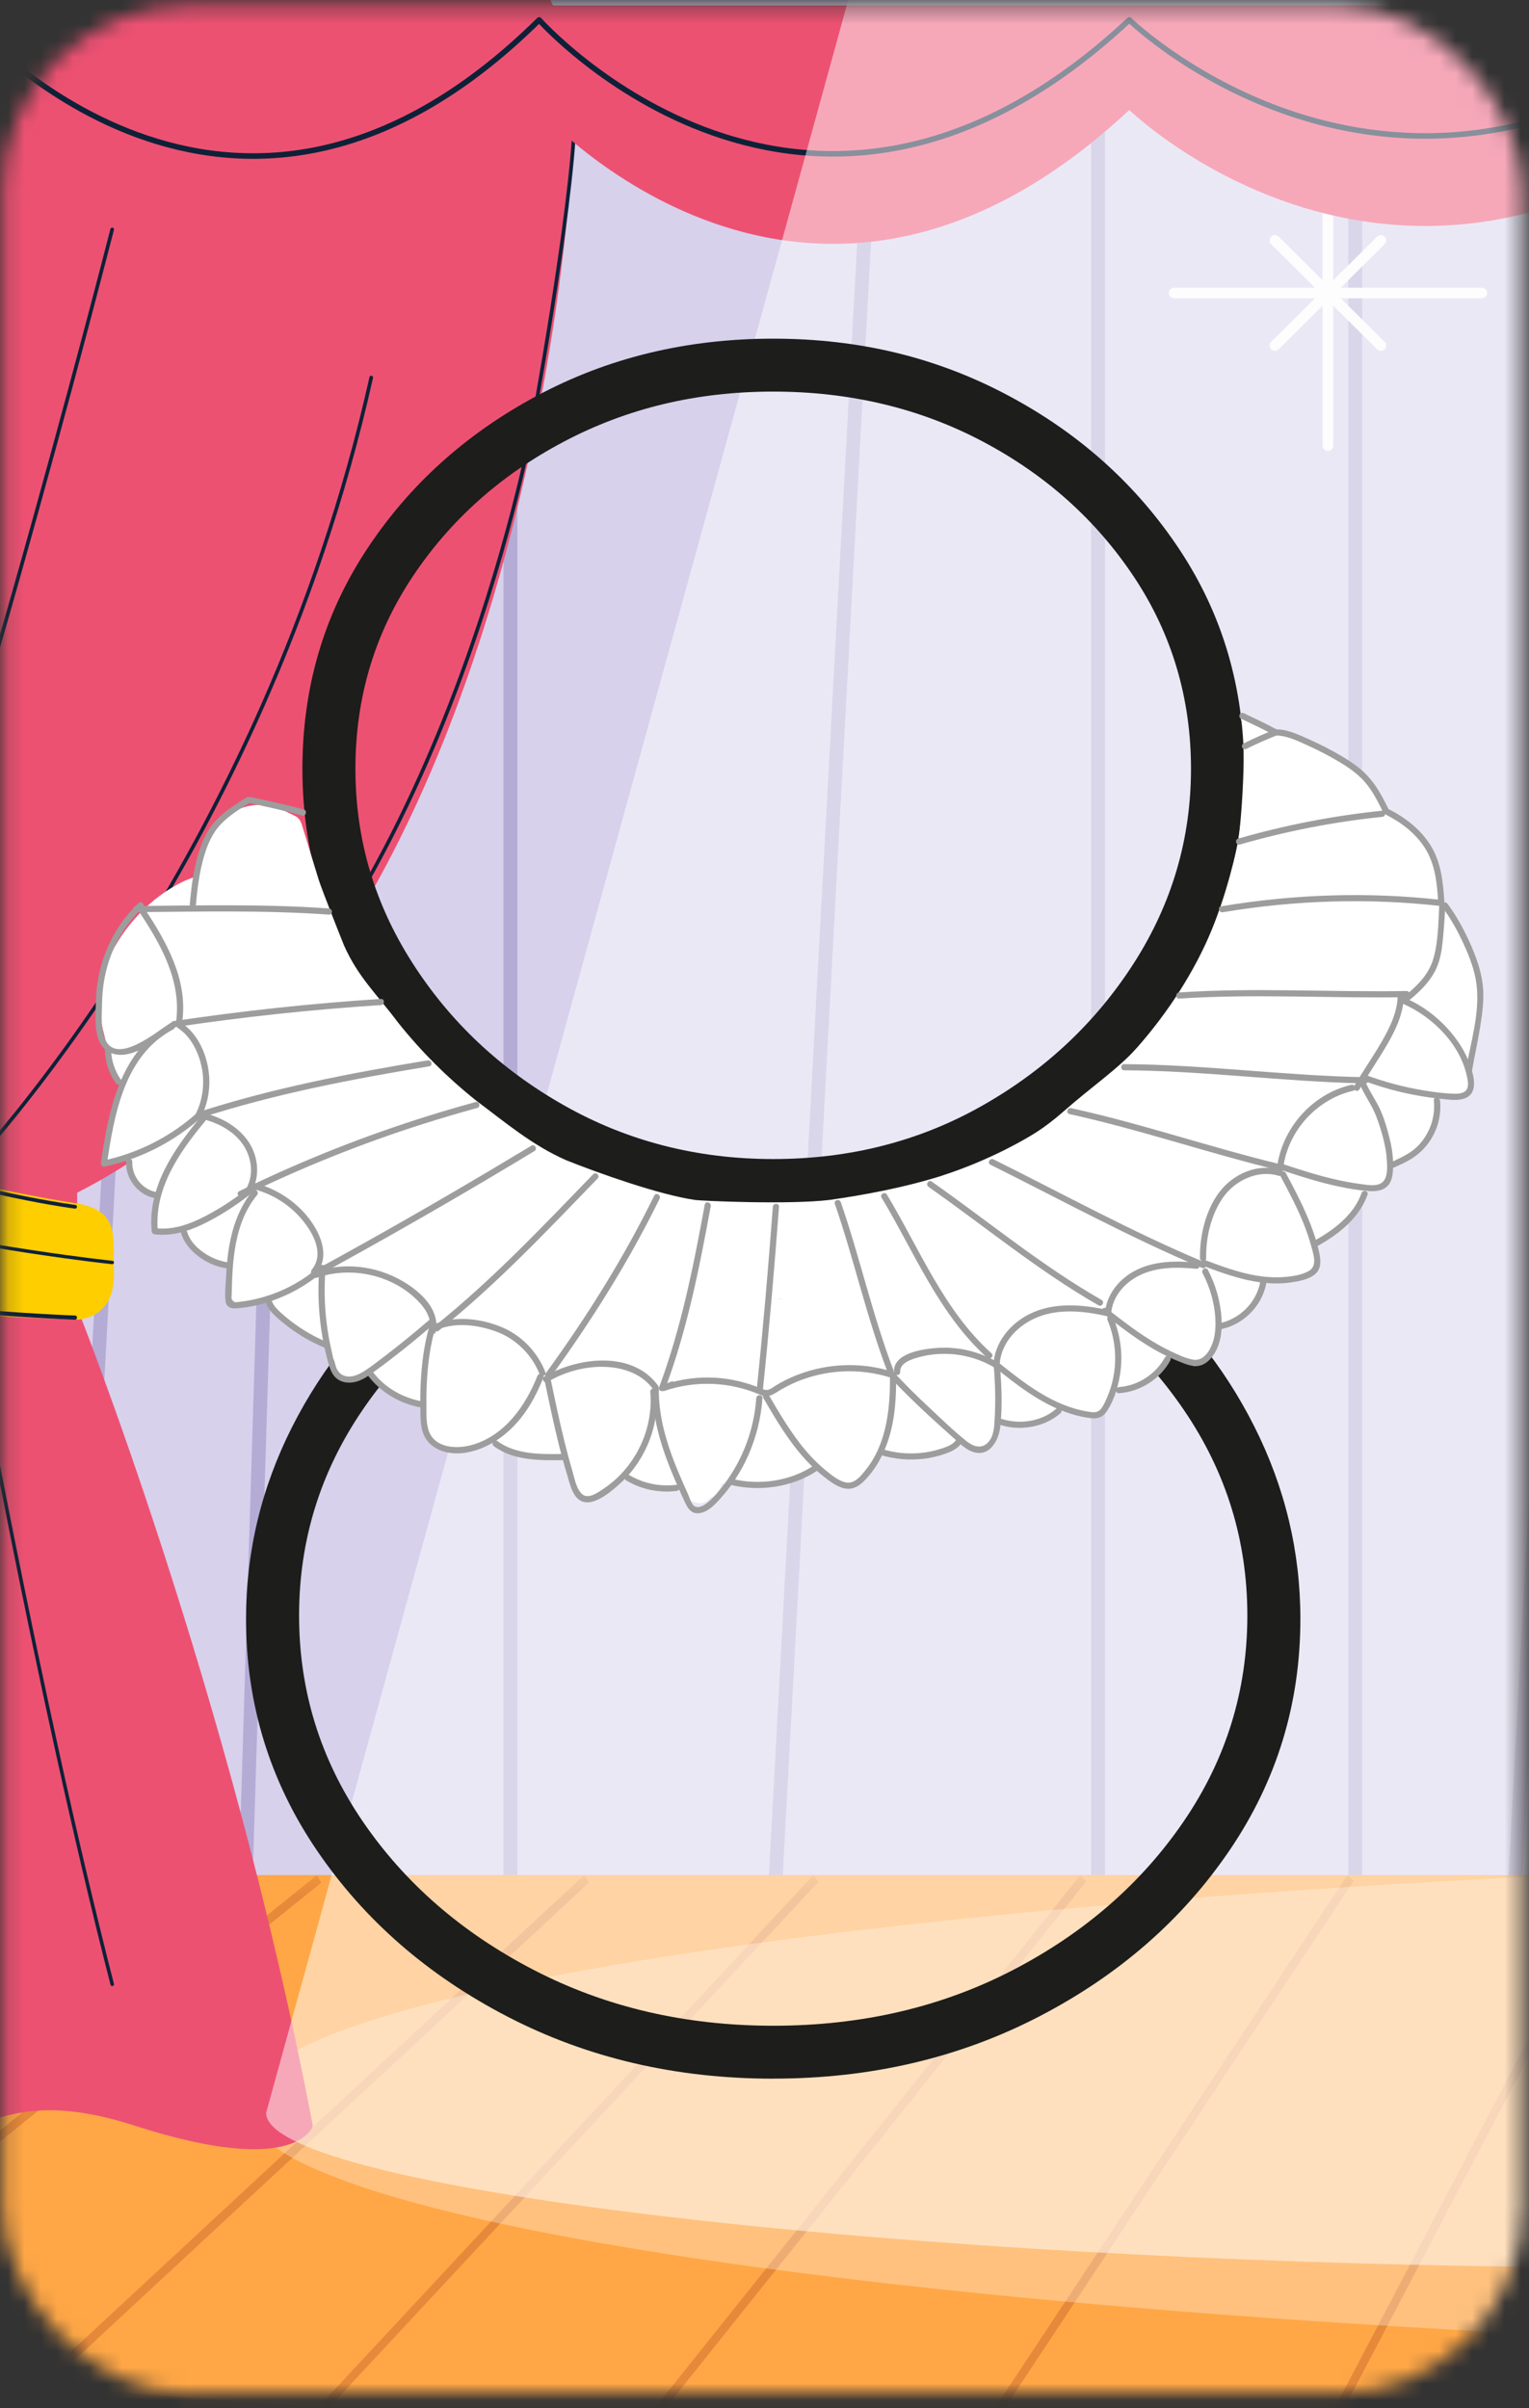 <svg width="94" height="148" viewBox="0 0 94 148" fill="none" xmlns="http://www.w3.org/2000/svg">
<rect x="0" y="0" width="94" height="148" fill="#333333" stroke="none"/>
<mask id="mask0_29_1463" style="mask-type:alpha" maskUnits="userSpaceOnUse" x="0" y="0" width="94" height="148">
<rect x="0.182" y="0.336" width="93.393" height="146.757" rx="11.377" fill="#F6DFCF"/>
</mask>
<g mask="url(#mask0_29_1463)">
<g clip-path="url(#clip0_29_1463)">
<rect width="252.525" height="168.35" transform="matrix(-1 0 0 1 219.715 -8.765)" fill="#DAAF46"/>
<g clip-path="url(#clip1_29_1463)">
<path d="M48.809 125.478C43.221 125.478 38.131 124.289 33.543 121.91C28.955 119.531 25.304 116.344 22.589 112.346C19.874 108.348 18.516 103.909 18.516 99.023C18.516 95.153 19.398 91.474 21.16 87.985C22.922 84.495 25.351 81.506 28.447 79.016C31.542 76.526 35.09 74.822 39.091 73.901V73.52C34.042 71.777 29.892 68.778 26.637 64.528C23.383 60.278 21.756 55.472 21.756 50.111C21.756 45.48 22.969 41.301 25.401 37.572C27.829 33.846 31.093 30.879 35.189 28.674C39.283 26.468 43.824 25.364 48.809 25.364C53.794 25.364 58.241 26.458 62.337 28.648C66.433 30.836 69.711 33.794 72.173 37.523C74.632 41.251 75.864 45.445 75.864 50.109C75.864 55.406 74.261 60.204 71.054 64.502C67.847 68.8 63.671 71.805 58.527 73.518V73.898C62.528 74.756 66.076 76.436 69.171 78.943C72.267 81.449 74.696 84.455 76.458 87.959C78.22 91.465 79.102 95.153 79.102 99.021C79.102 103.907 77.745 108.346 75.03 112.344C72.315 116.341 68.663 119.529 64.075 121.908C59.487 124.287 54.398 125.475 48.809 125.475V125.478ZM48.809 122.432C53.889 122.432 58.484 121.362 62.597 119.221C66.71 117.081 69.98 114.224 72.409 110.657C74.838 107.089 76.054 103.146 76.054 98.832C76.054 94.517 74.84 90.576 72.409 87.006C69.98 83.436 66.71 80.582 62.597 78.442C58.484 76.301 53.889 75.231 48.809 75.231C43.729 75.231 39.132 76.301 35.021 78.442C30.909 80.582 27.638 83.439 25.209 87.006C22.78 90.574 21.565 94.517 21.565 98.832C21.565 103.146 22.78 107.087 25.209 110.657C27.638 114.224 30.916 117.081 35.045 119.221C39.172 121.362 43.76 122.432 48.809 122.432ZM48.809 72.566C53.222 72.566 57.24 71.536 60.859 69.473C64.479 67.41 67.376 64.674 69.552 61.265C71.726 57.856 72.816 54.137 72.816 50.106C72.816 46.075 71.728 42.373 69.552 39.092C67.376 35.807 64.479 33.208 60.859 31.288C57.238 29.369 53.222 28.41 48.809 28.41C44.396 28.41 40.418 29.369 36.783 31.288C33.146 33.208 30.242 35.807 28.066 39.092C25.89 42.376 24.802 46.047 24.802 50.106C24.802 54.165 25.89 57.856 28.066 61.265C30.239 64.674 33.146 67.41 36.783 69.473C40.418 71.536 44.427 72.566 48.809 72.566Z" fill="#0A0A0A"/>
<path d="M22.158 54.338C21.969 53.65 21.439 52.906 20.801 52.568C19.389 51.822 17.582 52.197 16.757 53.632C16.251 54.508 15.839 55.422 15.513 56.36C15.307 56.424 15.101 56.505 14.9 56.601C13.034 57.499 11.424 59.221 10.589 61.114C10.156 62.097 9.87 63.028 9.712 64.049C9.702 64.056 9.69 64.063 9.681 64.07C8.572 64.927 8.106 66.65 8.919 67.892C9.198 68.32 9.492 68.677 9.842 68.993C10.144 69.452 10.4 69.936 10.636 70.43C10.263 70.633 9.991 71.028 10.009 71.467C10.038 72.11 10.53 72.653 11.192 72.653C11.327 72.653 11.462 72.625 11.589 72.578C11.625 72.653 11.66 72.729 11.696 72.802C11.469 73.083 11.377 73.461 11.462 73.858C11.566 74.338 11.883 74.742 12.256 75.044C12.396 75.155 12.542 75.259 12.67 75.385C12.67 75.385 12.675 75.389 12.677 75.392C12.677 75.396 12.68 75.401 12.682 75.408C12.81 75.909 12.899 76.358 13.294 76.736C13.573 77.003 13.912 77.109 14.276 77.168C14.347 77.296 14.42 77.468 14.444 77.511C14.576 77.754 14.735 77.974 14.91 78.189C15.217 78.565 15.619 78.893 16.054 79.111C16.307 79.238 16.575 79.34 16.847 79.422C16.896 79.436 16.946 79.451 16.993 79.467C17.008 79.519 17.022 79.569 17.036 79.621C17.114 79.904 17.213 80.193 17.372 80.441C17.707 80.96 18.436 81.223 18.989 80.866C19.003 80.856 19.015 80.847 19.027 80.838C20.675 82.251 22.388 83.604 24.233 84.741C25.261 85.374 26.342 85.913 27.451 86.388C27.48 86.477 27.513 86.567 27.55 86.657C27.756 87.144 28.042 87.519 28.461 87.843C28.482 87.859 28.506 87.874 28.527 87.89C28.518 87.954 28.513 88.022 28.515 88.093C28.541 88.684 29.038 89.343 29.698 89.279C30.857 89.168 32.035 89.09 33.21 89.093C34.272 89.383 35.322 89.724 36.372 90.059C36.372 90.293 36.386 90.529 36.459 90.754C36.727 91.585 37.488 91.971 38.318 91.824C38.659 91.765 38.931 91.479 39.075 91.167C39.092 91.167 39.111 91.167 39.137 91.167C39.179 91.17 39.205 91.172 39.224 91.172C39.274 91.181 39.321 91.191 39.371 91.203C39.922 91.328 40.461 91.496 41.012 91.618C41.75 91.784 42.497 91.911 43.247 92.015C43.346 92.171 43.474 92.306 43.635 92.391C44.202 92.691 44.777 92.528 45.165 92.072C45.17 92.072 45.172 92.07 45.177 92.067C45.177 92.067 45.177 92.07 45.174 92.072C45.177 92.072 45.177 92.07 45.179 92.067C45.224 92.049 45.281 92.022 45.285 92.02C45.565 91.895 45.763 91.588 45.837 91.264C45.844 91.257 45.848 91.25 45.855 91.245C47.196 92.039 48.897 91.656 49.864 90.527C50.025 90.603 50.193 90.664 50.37 90.702C50.704 90.77 51.037 90.839 51.373 90.91C52.657 91.174 53.927 90.735 54.615 89.657C56.075 89.475 57.534 89.305 58.993 89.131C59.941 89.251 60.923 88.987 61.566 88.204C61.627 88.129 61.689 88.053 61.748 87.975C62.342 88.063 62.888 88.039 63.467 87.793C63.848 87.633 64.146 87.422 64.411 87.158C64.605 87.24 64.799 87.323 64.993 87.403C65.385 87.526 65.778 87.545 66.171 87.455C66.79 87.373 67.431 87.118 67.869 86.64C68.077 86.413 68.249 86.158 68.384 85.887C68.462 85.873 68.54 85.858 68.618 85.847C69.709 85.655 70.7 85.379 71.709 84.901C73.537 84.037 74.677 82.324 75.85 80.748C76.139 80.393 76.444 80.058 76.782 79.751C76.917 79.732 77.052 79.706 77.187 79.663C77.551 79.552 77.913 79.439 78.277 79.328C79.391 78.985 80.183 78.08 80.375 76.991C81.271 76.082 82.165 75.172 83.061 74.265C83.802 73.513 84.573 72.781 85.282 72.001C85.812 71.42 86.23 70.834 86.533 70.118C86.592 69.981 86.642 69.842 86.687 69.7C86.803 69.643 86.916 69.579 87.018 69.501C87.463 69.239 87.815 68.885 88.077 68.438C88.345 67.975 88.479 67.477 88.482 66.943C88.482 66.598 88.411 66.222 88.276 65.861C88.314 65.733 88.347 65.606 88.371 65.475C88.52 64.71 88.614 63.93 88.529 63.153C88.416 62.085 88.198 61.256 87.76 60.278C87.477 59.645 87.075 59.082 86.625 58.555C86.673 57.693 86.569 56.821 86.254 56.041C86.072 55.585 85.899 55.132 85.608 54.737C85.145 54.111 84.766 53.719 84.142 53.261C83.764 52.984 83.319 52.838 82.912 52.623C82.688 52.245 82.503 51.843 82.264 51.472C81.569 50.39 79.885 49.23 78.66 48.802C77.549 48.415 76.636 48.712 75.645 49.362C74.684 49.993 74.812 51.352 74.467 52.441C74.065 53.707 73.741 54.529 73.772 55.822C73.781 56.252 73.606 56.287 73.594 56.717C73.554 56.741 73.4 57.301 73.362 57.324C73.164 57.478 73.318 57.669 73.117 57.825C72.79 58.154 72.561 58.539 72.412 58.971C71.582 60.812 70.52 62.529 69.309 64.143C67.888 65.943 66.305 67.609 64.659 69.204C63.858 69.979 63.049 70.749 62.221 71.5C58.702 72.932 55.017 73.927 51.257 74.468C48.998 74.749 46.723 74.865 44.451 74.815C44.075 74.439 43.578 74.118 43.148 74.054C41.118 73.754 39.139 73.204 37.24 72.436C35.294 71.576 33.456 70.494 31.753 69.218C30.081 67.883 28.56 66.366 27.229 64.689C26.025 63.073 24.999 61.334 24.183 59.491C23.939 58.886 23.715 58.276 23.516 57.655M17.052 79.481C17.052 79.481 17.052 79.479 17.048 79.477C17.071 79.486 17.093 79.498 17.107 79.51C17.1 79.505 17.083 79.498 17.059 79.489C17.057 79.486 17.055 79.484 17.05 79.481H17.052ZM49.311 80.592C49.315 80.606 49.318 80.62 49.322 80.632C49.11 80.634 48.897 80.634 48.686 80.632C48.894 80.618 49.103 80.606 49.313 80.59L49.311 80.592ZM12.739 75.47C12.769 75.512 12.784 75.536 12.739 75.47V75.47ZM14.255 77.133C14.255 77.133 14.24 77.124 14.231 77.116C14.217 77.097 14.195 77.069 14.165 77.031C14.188 77.036 14.222 77.076 14.255 77.133ZM17.081 79.505C17.102 79.512 17.111 79.514 17.114 79.514C17.149 79.543 17.147 79.559 17.081 79.505ZM45.2 92.053C45.2 92.053 45.196 92.058 45.191 92.06C45.188 92.06 45.188 92.06 45.186 92.063C45.212 92.032 45.238 92.004 45.262 91.973C45.243 91.999 45.222 92.025 45.203 92.053H45.2Z" fill="#FCF9F7"/>
<path d="M32.545 68.575C28.835 69.582 25.204 70.865 21.683 72.41C20.683 72.847 19.694 73.308 18.712 73.79C18.426 73.929 18.348 74.338 18.5 74.598C18.67 74.891 19.02 74.95 19.308 74.81C22.686 73.154 26.183 71.755 29.769 70.621C30.793 70.298 31.822 69.998 32.857 69.716C33.59 69.518 33.281 68.377 32.543 68.578L32.545 68.575Z" fill="#0A0A0A"/>
<path d="M36.026 70.65C32.429 72.842 28.787 74.962 25.114 77.024C24.112 77.587 23.107 78.144 22.097 78.697C21.43 79.061 22.026 80.082 22.693 79.718C26.389 77.698 30.046 75.602 33.666 73.45C34.655 72.861 35.641 72.27 36.623 71.67C37.27 71.276 36.677 70.253 36.026 70.65Z" fill="#0A0A0A"/>
<path d="M39.158 72.15C36.592 74.796 34.054 77.478 31.32 79.954C30.58 80.625 29.826 81.277 29.045 81.901C28.797 82.102 28.837 82.527 29.045 82.737C29.291 82.983 29.632 82.938 29.882 82.737C32.758 80.433 35.348 77.78 37.909 75.141C38.604 74.423 39.3 73.705 39.995 72.986C40.525 72.441 39.69 71.604 39.158 72.15Z" fill="#0A0A0A"/>
<path d="M42.147 73.383C40.721 76.561 38.855 79.564 36.928 82.458C36.424 83.212 35.911 83.961 35.379 84.696C35.192 84.953 35.334 85.355 35.591 85.504C35.889 85.679 36.213 85.551 36.4 85.291C38.446 82.465 40.314 79.486 41.96 76.412C42.388 75.614 42.797 74.806 43.169 73.979C43.299 73.688 43.254 73.343 42.956 73.171C42.703 73.024 42.277 73.09 42.147 73.383Z" fill="#0A0A0A"/>
<path d="M44.685 73.943C44.124 77.086 43.467 80.23 42.589 83.302C42.369 84.072 42.133 84.84 41.852 85.591C41.74 85.891 41.977 86.239 42.265 86.319C42.596 86.409 42.88 86.206 42.994 85.905C43.523 84.488 43.914 83.018 44.278 81.553C44.685 79.921 45.044 78.276 45.375 76.625C45.534 75.836 45.683 75.047 45.825 74.255C45.881 73.941 45.739 73.62 45.411 73.527C45.125 73.449 44.739 73.624 44.682 73.941L44.685 73.943Z" fill="#0A0A0A"/>
<path d="M48.433 74.463C48.223 77.492 47.958 80.519 47.674 83.54C47.601 84.306 47.527 85.071 47.447 85.837C47.414 86.153 47.743 86.427 48.038 86.427C48.386 86.427 48.596 86.156 48.63 85.837C48.944 82.817 49.204 79.791 49.443 76.764C49.505 75.996 49.561 75.231 49.616 74.463C49.637 74.144 49.327 73.872 49.025 73.872C48.686 73.872 48.455 74.144 48.433 74.463Z" fill="#0A0A0A"/>
<path d="M51.475 74.125C52.558 76.951 53.305 79.904 54.234 82.782C54.464 83.496 54.703 84.209 54.97 84.911C55.084 85.209 55.367 85.414 55.698 85.324C55.985 85.246 56.226 84.897 56.112 84.597C55.029 81.771 54.282 78.818 53.352 75.94C53.123 75.226 52.884 74.513 52.617 73.811C52.503 73.513 52.22 73.308 51.889 73.398C51.602 73.476 51.361 73.825 51.475 74.125Z" fill="#0A0A0A"/>
<path d="M62.746 70.853C67.403 71.198 71.84 72.809 76.35 73.896C77.09 74.073 77.404 72.934 76.664 72.757C72.045 71.644 67.516 70.024 62.746 69.672C62.427 69.648 62.155 69.96 62.155 70.262C62.155 70.602 62.427 70.829 62.746 70.853Z" fill="#0A0A0A"/>
<path d="M66.237 67.89C70.551 67.784 74.85 68.226 79.152 68.476C80.377 68.547 81.605 68.601 82.834 68.625C83.596 68.639 83.596 67.458 82.834 67.444C78.52 67.363 74.228 66.876 69.919 66.732C68.692 66.69 67.464 66.678 66.239 66.709C65.48 66.728 65.478 67.909 66.239 67.89H66.237Z" fill="#0A0A0A"/>
<path d="M68.975 64.079C73.024 63.583 77.118 63.684 81.188 63.701C82.331 63.706 83.473 63.706 84.615 63.684C85.374 63.67 85.377 62.489 84.615 62.503C80.538 62.576 76.456 62.399 72.381 62.607C71.243 62.666 70.106 62.756 68.973 62.895C68.656 62.933 68.382 63.139 68.382 63.486C68.382 63.774 68.654 64.117 68.973 64.077L68.975 64.079Z" fill="#0A0A0A"/>
<path d="M71.948 59.344C75.644 58.437 79.45 58.035 83.255 58.168C84.35 58.206 85.443 58.288 86.533 58.411C86.85 58.447 87.124 58.113 87.124 57.82C87.124 57.471 86.852 57.265 86.533 57.23C82.664 56.79 78.752 56.904 74.909 57.532C73.809 57.712 72.717 57.938 71.633 58.203C70.896 58.385 71.208 59.524 71.948 59.342V59.344Z" fill="#0A0A0A"/>
<path d="M74.67 55.191C77.645 54.255 80.708 53.608 83.808 53.291C84.125 53.258 84.4 53.043 84.4 52.701C84.4 52.408 84.128 52.077 83.808 52.11C80.599 52.438 77.433 53.086 74.356 54.052C73.632 54.279 73.942 55.42 74.67 55.191Z" fill="#0A0A0A"/>
<path d="M75.718 49.568C76.205 49.313 76.702 49.076 77.208 48.861L77.066 48.92C77.198 48.864 77.331 48.809 77.466 48.757C77.615 48.698 77.735 48.627 77.818 48.486C77.891 48.358 77.925 48.172 77.877 48.03C77.83 47.888 77.743 47.748 77.605 47.678C77.468 47.607 77.296 47.562 77.149 47.619C76.456 47.893 75.777 48.202 75.12 48.547C74.845 48.691 74.739 49.095 74.907 49.355C75.087 49.634 75.422 49.721 75.716 49.568H75.718Z" fill="#0A0A0A"/>
<path d="M18.58 52.483C20.271 52.823 21.941 53.256 23.587 53.771C24.315 54 24.625 52.859 23.901 52.632C22.255 52.114 20.586 51.684 18.895 51.344C18.582 51.281 18.256 51.434 18.166 51.758C18.086 52.048 18.266 52.422 18.58 52.485V52.483Z" fill="#0A0A0A"/>
<path d="M15.347 58.44C18.587 58.416 21.83 58.629 25.034 59.092C25.349 59.136 25.67 59.014 25.763 58.678C25.838 58.402 25.668 57.998 25.349 57.95C22.035 57.473 18.694 57.235 15.347 57.258C14.586 57.263 14.586 58.444 15.347 58.44Z" fill="#0A0A0A"/>
<path d="M15.134 65.322C19.498 64.668 23.894 64.223 28.3 63.987C29.057 63.947 29.062 62.766 28.3 62.806C23.788 63.049 19.29 63.512 14.82 64.183C14.503 64.23 14.33 64.63 14.406 64.911C14.498 65.249 14.815 65.371 15.134 65.324V65.322Z" fill="#0A0A0A"/>
<path d="M16.492 70.775C21.058 69.289 25.739 68.16 30.481 67.394C30.795 67.342 30.973 66.95 30.895 66.666C30.802 66.331 30.483 66.203 30.166 66.253C25.424 67.016 20.744 68.148 16.177 69.634C15.456 69.868 15.766 71.009 16.492 70.773V70.775Z" fill="#0A0A0A"/>
<path d="M74.805 47.673C75.266 47.881 75.72 48.11 76.163 48.353C76.3 48.429 76.465 48.455 76.619 48.412C76.756 48.374 76.905 48.268 76.971 48.141C77.118 47.864 77.049 47.491 76.758 47.333C76.314 47.089 75.862 46.862 75.401 46.652C75.252 46.584 75.11 46.548 74.945 46.593C74.807 46.631 74.658 46.737 74.592 46.865C74.519 47.002 74.483 47.167 74.533 47.321C74.578 47.458 74.668 47.611 74.805 47.673Z" fill="#0A0A0A"/>
<path d="M77.603 48.611C78.206 48.587 78.795 48.89 79.334 49.135C79.954 49.416 80.559 49.731 81.141 50.08C81.656 50.388 82.141 50.733 82.536 51.188C82.931 51.645 83.222 52.254 83.501 52.812C83.839 53.492 84.861 52.894 84.523 52.216C84.204 51.574 83.872 50.945 83.406 50.392C82.941 49.839 82.347 49.424 81.737 49.06C81.127 48.696 80.448 48.346 79.776 48.046C79.105 47.746 78.371 47.399 77.603 47.429C76.834 47.46 76.841 48.642 77.603 48.611Z" fill="#0A0A0A"/>
<path d="M83.832 53.123C84.636 53.532 85.391 54.09 85.885 54.855C86.462 55.751 86.545 56.797 86.609 57.835C86.627 58.154 86.866 58.425 87.2 58.425C87.505 58.425 87.81 58.154 87.791 57.835C87.713 56.594 87.597 55.33 86.907 54.26C86.303 53.327 85.414 52.606 84.428 52.105C83.752 51.76 83.153 52.779 83.832 53.126V53.123Z" fill="#0A0A0A"/>
<path d="M86.668 57.967C86.616 58.943 86.616 59.992 86.344 60.937C86.098 61.785 85.445 62.373 84.783 62.914C84.534 63.115 84.572 63.541 84.783 63.751C85.026 63.994 85.372 63.954 85.62 63.751C86.422 63.096 87.141 62.35 87.458 61.341C87.621 60.824 87.675 60.273 87.725 59.734C87.779 59.146 87.819 58.558 87.85 57.967C87.867 57.648 87.566 57.376 87.259 57.376C86.925 57.376 86.684 57.648 86.668 57.967Z" fill="#0A0A0A"/>
<path d="M84.284 63.075C84.279 64.03 83.856 64.845 83.39 65.653C82.872 66.551 82.352 67.448 81.831 68.346C81.451 69.005 82.472 69.601 82.853 68.942C83.406 67.985 83.962 67.033 84.511 66.073C85.06 65.114 85.459 64.167 85.466 63.075C85.471 62.314 84.289 62.314 84.284 63.075Z" fill="#0A0A0A"/>
<path d="M81.919 67.897C79.391 68.478 77.487 70.791 77.317 73.36L78.064 72.79C76.747 72.386 75.276 72.915 74.368 73.915C73.374 75.009 73.031 76.521 73.06 77.962C73.074 78.721 74.256 78.723 74.242 77.962C74.221 76.875 74.41 75.668 75.146 74.815C75.784 74.076 76.785 73.631 77.749 73.929C78.137 74.05 78.473 73.728 78.497 73.36C78.634 71.302 80.235 69.497 82.231 69.038C82.971 68.868 82.659 67.73 81.916 67.9L81.919 67.897Z" fill="#0A0A0A"/>
<path d="M59.816 72.833C63.536 74.045 66.554 76.665 70.12 78.206C71.163 78.657 72.234 79.021 73.353 79.233C73.665 79.292 73.992 79.146 74.081 78.82C74.162 78.532 73.984 78.154 73.668 78.092C69.798 77.355 66.695 74.822 63.281 73.041C62.266 72.511 61.216 72.046 60.128 71.692C59.402 71.455 59.092 72.597 59.813 72.831L59.816 72.833Z" fill="#0A0A0A"/>
<path d="M73.121 78.111C71.832 77.988 70.451 78.031 69.295 78.685C68.278 79.262 67.545 80.263 67.459 81.442L68.207 80.873C66.596 80.5 64.837 80.37 63.314 81.131C62.055 81.759 61.107 82.999 61.043 84.427L61.932 83.916C60.833 83.259 59.532 82.936 58.253 83.018C57.214 83.085 55.263 83.418 55.327 84.821C55.36 85.577 56.545 85.582 56.51 84.821C56.498 84.575 57.002 84.445 57.221 84.384C57.685 84.252 58.158 84.188 58.64 84.19C59.593 84.19 60.518 84.45 61.337 84.939C61.736 85.178 62.207 84.868 62.226 84.429C62.271 83.385 63.077 82.539 63.985 82.116C65.194 81.553 66.636 81.724 67.89 82.014C68.285 82.106 68.611 81.837 68.637 81.445C68.696 80.627 69.337 79.978 70.037 79.628C70.974 79.158 72.102 79.2 73.114 79.297C73.433 79.328 73.705 79.004 73.705 78.707C73.705 78.362 73.433 78.147 73.114 78.116L73.121 78.111Z" fill="#0A0A0A"/>
<path d="M55.828 84.422C54.126 83.867 52.238 83.871 50.536 84.424C50.105 84.563 49.684 84.738 49.282 84.942C49.095 85.036 48.913 85.138 48.736 85.246C48.644 85.303 48.537 85.357 48.454 85.426C48.443 85.435 48.298 85.508 48.426 85.473C48.495 85.454 48.447 85.464 48.343 85.421C47.445 85.05 46.532 84.809 45.56 84.743C44.484 84.67 43.386 84.816 42.367 85.164L42.681 86.302C42.838 86.239 42.994 86.175 43.152 86.113C43.448 85.993 43.656 85.719 43.566 85.386C43.488 85.105 43.136 84.852 42.838 84.972C42.681 85.036 42.525 85.1 42.367 85.161C42.071 85.282 41.863 85.556 41.953 85.889C42.033 86.182 42.377 86.404 42.681 86.302C44.363 85.731 46.205 85.78 47.842 86.482C48.09 86.588 48.31 86.673 48.587 86.628C48.823 86.591 49.015 86.47 49.211 86.345C49.568 86.118 49.944 85.915 50.335 85.752C51.091 85.44 51.91 85.251 52.726 85.201C53.676 85.145 54.608 85.265 55.514 85.561C56.24 85.797 56.55 84.656 55.828 84.422Z" fill="#0A0A0A"/>
<path d="M42.544 85.388C40.922 83.16 37.58 83.484 35.45 84.724C34.792 85.107 35.388 86.127 36.045 85.745C36.996 85.192 38.091 84.887 39.196 84.939C40.045 84.977 41 85.27 41.52 85.986C41.707 86.243 42.034 86.371 42.329 86.198C42.585 86.049 42.731 85.65 42.542 85.39L42.544 85.388Z" fill="#0A0A0A"/>
<path d="M36.116 84.715C35.62 83.458 34.678 82.418 33.425 81.884C32.056 81.301 30.509 81.376 29.18 82.035C28.499 82.373 29.097 83.394 29.776 83.056C31.718 82.095 34.175 83.007 34.974 85.031C35.09 85.329 35.369 85.535 35.703 85.445C35.986 85.367 36.232 85.017 36.116 84.717V84.715Z" fill="#0A0A0A"/>
<path d="M29.811 82.614C30.18 80.89 28.447 79.5 27.04 78.891C25.632 78.281 23.901 78.135 22.381 78.652C22.078 78.756 21.879 79.059 21.967 79.38C22.047 79.673 22.39 79.895 22.695 79.793C23.887 79.387 25.159 79.43 26.337 79.871C26.888 80.079 27.413 80.394 27.853 80.786C28.258 81.145 28.799 81.705 28.671 82.3C28.513 83.042 29.653 83.359 29.811 82.614Z" fill="#0A0A0A"/>
<path d="M22.837 79.465C23.866 78.213 23.211 76.639 22.3 75.534C21.482 74.544 20.318 73.832 19.072 73.53C18.332 73.35 18.017 74.489 18.758 74.669C19.725 74.903 20.588 75.408 21.264 76.141C21.586 76.49 21.884 76.901 22.057 77.346C22.213 77.747 22.291 78.277 22 78.629C21.797 78.874 21.759 79.222 22 79.465C22.208 79.673 22.631 79.713 22.837 79.465Z" fill="#0A0A0A"/>
<path d="M19.235 74.576C19.748 73.57 19.649 72.334 19.032 71.392C18.415 70.449 17.464 69.88 16.421 69.582C16.113 69.494 15.778 69.688 15.693 69.995C15.607 70.302 15.797 70.633 16.106 70.723C16.525 70.844 16.816 70.964 17.197 71.21C17.471 71.387 17.797 71.685 17.972 71.937C18.027 72.018 18.079 72.098 18.124 72.183C18.18 72.287 18.202 72.332 18.225 72.393C18.263 72.495 18.296 72.597 18.322 72.701C18.337 72.753 18.346 72.805 18.358 72.856C18.36 72.871 18.381 73.003 18.37 72.923C18.381 73.029 18.386 73.135 18.386 73.242C18.386 73.284 18.386 73.327 18.381 73.369C18.381 73.369 18.358 73.556 18.374 73.464C18.358 73.558 18.337 73.65 18.308 73.74C18.263 73.884 18.27 73.863 18.211 73.981C18.067 74.265 18.136 74.621 18.424 74.789C18.689 74.943 19.086 74.862 19.233 74.576H19.235Z" fill="#0A0A0A"/>
<path d="M14.389 65.383C15.063 65.811 15.435 66.692 15.581 67.448C15.728 68.204 15.624 69.052 15.274 69.754C15.168 69.967 15.156 70.302 15.366 70.47C15.544 70.609 15.709 70.702 15.941 70.695C16.7 70.673 16.702 69.492 15.941 69.513L15.986 69.518L16.246 69.669L16.201 69.634L16.293 70.35C16.792 69.348 16.932 68.233 16.719 67.134C16.506 66.035 15.917 64.956 14.983 64.363C14.34 63.954 13.746 64.975 14.387 65.383H14.389Z" fill="#0A0A0A"/>
<path d="M14.631 57.856C13.985 60.171 13.436 62.548 13.841 64.958C13.893 65.272 14.283 65.45 14.569 65.371C14.903 65.279 15.035 64.96 14.983 64.644C14.616 62.463 15.191 60.259 15.773 58.17C15.979 57.438 14.836 57.123 14.633 57.856H14.631Z" fill="#0A0A0A"/>
<path d="M18.332 51.41C17.312 52.044 16.307 52.731 15.761 53.839C15.215 54.947 15.106 56.124 15.004 57.308C14.976 57.627 15.295 57.898 15.595 57.898C15.938 57.898 16.158 57.627 16.187 57.308C16.27 56.346 16.35 55.316 16.783 54.435C17.241 53.504 18.074 52.96 18.93 52.431C19.576 52.029 18.982 51.009 18.334 51.41H18.332Z" fill="#0A0A0A"/>
<path d="M23.833 49.431C22.891 50.054 22.09 50.886 21.553 51.883C21.406 52.155 21.477 52.54 21.766 52.691C22.054 52.842 22.419 52.769 22.575 52.478C22.693 52.259 22.825 52.044 22.972 51.841C23.007 51.791 23.045 51.741 23.081 51.694C23.123 51.635 23 51.796 23.067 51.713C23.085 51.689 23.104 51.666 23.123 51.642C23.204 51.543 23.289 51.446 23.376 51.352C23.542 51.172 23.719 51.002 23.906 50.843C23.953 50.803 24.001 50.766 24.048 50.725C24.076 50.702 24.107 50.681 24.133 50.657C24.093 50.692 24.046 50.723 24.116 50.671C24.221 50.593 24.325 50.52 24.431 50.449C24.689 50.279 24.824 49.92 24.644 49.641C24.478 49.383 24.112 49.246 23.835 49.428L23.833 49.431Z" fill="#0A0A0A"/>
<path d="M53.785 73.806C55.665 76.59 57.096 79.656 59.114 82.352C59.627 83.037 60.171 83.711 60.807 84.285C61.37 84.793 62.209 83.961 61.644 83.448C60.506 82.423 59.639 81.116 58.818 79.833C57.874 78.357 57.011 76.833 56.119 75.326C55.696 74.61 55.27 73.896 54.804 73.209C54.381 72.582 53.357 73.173 53.783 73.804L53.785 73.806Z" fill="#0A0A0A"/>
<path d="M56.531 74.078C56.531 74.078 56.633 74.121 56.555 74.088C56.583 74.099 56.611 74.114 56.64 74.125C56.706 74.158 56.775 74.189 56.841 74.222C56.995 74.3 57.143 74.385 57.292 74.473C57.612 74.662 57.922 74.867 58.224 75.08C58.87 75.531 59.492 76.018 60.111 76.502C60.731 76.987 61.382 77.504 62.039 77.976C62.696 78.449 63.427 78.848 64.127 79.281C65.199 79.942 66.246 80.639 67.294 81.338C67.928 81.761 68.521 80.738 67.89 80.318C66.97 79.704 66.05 79.092 65.111 78.503C64.347 78.024 63.548 77.598 62.81 77.081C61.488 76.155 60.268 75.089 58.953 74.154C58.288 73.681 57.605 73.242 56.846 72.939C56.55 72.821 56.195 73.069 56.117 73.353C56.025 73.688 56.233 73.96 56.531 74.08V74.078Z" fill="#0A0A0A"/>
<path d="M15.172 55.493C13.642 56.334 12.081 57.225 10.998 58.631C9.915 60.037 9.496 61.681 9.489 63.366C9.484 64.339 9.631 65.317 9.894 66.255C9.957 66.48 10.21 66.721 10.463 66.69C11.833 66.517 13.134 66.09 14.321 65.379C14.973 64.989 14.377 63.966 13.725 64.358C12.729 64.956 11.62 65.362 10.466 65.506L11.036 65.941C10.525 64.131 10.48 62.071 11.32 60.346C12.225 58.489 14.027 57.473 15.771 56.516C16.437 56.15 15.841 55.129 15.175 55.496L15.172 55.493Z" fill="#0A0A0A"/>
<path d="M13.954 64.438C10.937 66.028 10.229 69.603 9.78 72.672C9.714 73.121 10.031 73.501 10.508 73.4C12.649 72.939 14.633 71.907 16.26 70.444C16.828 69.934 15.988 69.102 15.423 69.608C13.945 70.938 12.136 71.841 10.194 72.259L10.922 72.986C11.324 70.248 11.835 66.891 14.555 65.459C15.229 65.105 14.631 64.084 13.959 64.438H13.954Z" fill="#0A0A0A"/>
<path d="M15.624 69.847C14.013 71.786 12.436 74.071 12.682 76.722C12.715 77.072 12.93 77.27 13.273 77.312C14.399 77.454 15.503 77.06 16.492 76.554C17.48 76.049 18.419 75.408 19.287 74.699C19.535 74.499 19.498 74.073 19.287 73.863C19.044 73.62 18.698 73.66 18.45 73.863C17.689 74.484 16.858 75.028 15.986 75.484C15.113 75.94 14.236 76.252 13.268 76.131L13.86 76.722C13.644 74.388 15.035 72.393 16.456 70.68C16.66 70.435 16.698 70.085 16.456 69.844C16.246 69.634 15.825 69.598 15.619 69.844L15.624 69.847Z" fill="#0A0A0A"/>
<path d="M18.611 74.092C17.395 75.581 17.045 77.454 16.958 79.328C16.937 79.789 16.887 80.278 16.927 80.738C16.974 81.27 17.369 81.598 17.899 81.572C18.781 81.528 19.68 81.303 20.498 80.979C21.444 80.606 22.3 80.098 23.085 79.453C23.331 79.25 23.296 78.827 23.085 78.617C22.842 78.373 22.497 78.413 22.248 78.617C21.567 79.177 20.78 79.628 19.952 79.928C19.55 80.075 19.136 80.19 18.717 80.275C18.512 80.318 18.303 80.353 18.095 80.375C18.029 80.382 17.965 80.389 17.899 80.394C17.767 80.384 17.79 80.429 17.965 80.531C18.076 80.701 18.124 80.719 18.105 80.585C18.105 80.509 18.107 80.434 18.11 80.356C18.15 78.51 18.221 76.431 19.448 74.929C19.649 74.683 19.689 74.336 19.448 74.092C19.24 73.884 18.814 73.844 18.611 74.092Z" fill="#0A0A0A"/>
<path d="M22.314 78.827C22.165 80.707 22.34 82.631 22.856 84.448C22.977 84.871 23.147 85.275 23.506 85.546C23.887 85.835 24.369 85.889 24.831 85.804C25.245 85.728 25.616 85.494 25.952 85.253C26.325 84.984 26.694 84.705 27.058 84.426C27.91 83.772 28.745 83.094 29.558 82.39C29.799 82.182 29.773 81.768 29.558 81.553C29.319 81.315 28.965 81.343 28.721 81.553C27.943 82.227 27.146 82.881 26.328 83.507C25.93 83.812 25.533 84.129 25.112 84.4C24.89 84.544 24.495 84.793 24.223 84.613C24.1 84.53 24.06 84.355 24.02 84.221C23.946 83.975 23.885 83.727 23.826 83.477C23.71 82.98 23.615 82.477 23.554 81.972C23.426 80.927 23.412 79.874 23.494 78.824C23.52 78.505 23.204 78.234 22.903 78.234C22.563 78.234 22.338 78.505 22.312 78.824L22.314 78.827Z" fill="#0A0A0A"/>
<path d="M28.527 82.142C28.194 83.231 28.09 84.379 28.085 85.513C28.085 86.097 28.106 86.678 28.13 87.259C28.154 87.81 28.18 88.393 28.497 88.868C29.149 89.851 30.369 90.054 31.455 89.818C32.448 89.601 33.361 89.041 34.085 88.334C34.967 87.472 35.558 86.383 36.005 85.246C36.123 84.949 35.878 84.599 35.591 84.519C35.256 84.427 34.981 84.634 34.863 84.932C34.269 86.437 33.241 87.971 31.644 88.535C30.987 88.767 29.991 88.934 29.513 88.273C29.279 87.947 29.317 87.477 29.303 87.096C29.282 86.605 29.265 86.113 29.265 85.622C29.265 84.547 29.35 83.486 29.665 82.454C29.889 81.726 28.747 81.414 28.525 82.139L28.527 82.142Z" fill="#0A0A0A"/>
<path d="M35.047 85.369C35.305 86.609 35.563 87.85 35.868 89.081C36.024 89.705 36.192 90.324 36.379 90.94C36.53 91.439 36.667 92.008 37.055 92.384C37.952 93.258 39.233 92.273 39.959 91.644C40.686 91.016 41.307 90.177 41.705 89.282C42.168 88.235 42.4 87.096 42.298 85.953C42.27 85.634 42.048 85.362 41.707 85.362C41.409 85.362 41.088 85.634 41.116 85.953C41.258 87.578 40.686 89.209 39.56 90.392C39.288 90.68 38.99 90.94 38.659 91.16C38.491 91.271 38.318 91.377 38.139 91.47C38.025 91.526 37.938 91.581 37.864 91.519C37.767 91.439 37.722 91.264 37.682 91.148C37.592 90.886 37.514 90.619 37.436 90.352C37.275 89.809 37.131 89.26 36.994 88.71C36.694 87.498 36.44 86.276 36.187 85.052C36.123 84.741 35.755 84.559 35.459 84.639C35.135 84.729 34.981 85.052 35.045 85.367L35.047 85.369Z" fill="#0A0A0A"/>
<path d="M41.468 85.766C41.435 88.133 42.384 90.333 43.344 92.448C43.604 93.019 44.004 93.473 44.697 93.338C45.226 93.234 45.647 92.852 46 92.467C46.714 91.687 47.308 90.791 47.736 89.825C48.23 88.71 48.523 87.54 48.604 86.324C48.625 86.005 48.317 85.733 48.012 85.733C47.674 85.733 47.442 86.005 47.421 86.324C47.305 88.039 46.669 89.707 45.631 91.075C45.385 91.399 45.111 91.744 44.791 92.001C44.723 92.058 44.645 92.112 44.564 92.15C44.55 92.157 44.486 92.176 44.484 92.178L44.434 92.192L44.566 92.242C44.566 92.242 44.316 91.744 44.297 91.703C43.897 90.817 43.509 89.927 43.204 89.003C42.859 87.951 42.634 86.874 42.649 85.766C42.658 85.005 41.475 85.005 41.466 85.766H41.468Z" fill="#0A0A0A"/>
<path d="M47.885 86.522C48.859 88.195 49.885 89.929 51.434 91.139C51.832 91.451 52.264 91.781 52.764 91.907C53.35 92.053 53.861 91.829 54.282 91.422C55.024 90.704 55.528 89.757 55.84 88.781C56.228 87.562 56.299 86.26 56.287 84.989C56.28 84.228 55.098 84.228 55.105 84.989C55.121 86.763 54.97 88.698 53.837 90.154C53.674 90.362 53.381 90.82 53.078 90.77C52.726 90.713 52.354 90.38 52.087 90.158C51.458 89.638 50.912 89.022 50.434 88.36C49.873 87.583 49.389 86.756 48.906 85.927C48.523 85.27 47.501 85.863 47.885 86.522Z" fill="#0A0A0A"/>
<path d="M55.154 85.334C55.93 86.177 56.753 86.973 57.597 87.751C58.033 88.15 58.475 88.545 58.915 88.939C59.3 89.282 59.693 89.676 60.201 89.825C60.71 89.974 61.247 89.837 61.634 89.475C62.062 89.076 62.214 88.514 62.273 87.952C62.394 86.801 62.351 85.617 62.249 84.467C62.221 84.148 61.999 83.876 61.658 83.876C61.36 83.876 61.038 84.148 61.067 84.467C61.157 85.483 61.178 86.503 61.121 87.522C61.102 87.864 61.109 88.318 60.856 88.582C60.648 88.802 60.426 88.67 60.215 88.509C59.846 88.233 59.515 87.892 59.172 87.585C58.83 87.278 58.458 86.94 58.108 86.614C57.377 85.934 56.668 85.234 55.992 84.5C55.476 83.937 54.641 84.776 55.154 85.336V85.334Z" fill="#0A0A0A"/>
<path d="M61.114 84.731C62.538 85.879 64.016 87.054 65.787 87.616C66.223 87.753 66.674 87.85 67.128 87.892C67.656 87.942 68.074 87.701 68.356 87.264C68.855 86.491 69.106 85.544 69.2 84.639C69.306 83.618 69.155 82.558 68.763 81.61C68.64 81.315 68.37 81.105 68.034 81.197C67.755 81.272 67.497 81.627 67.62 81.924C67.989 82.813 68.136 83.779 68.006 84.736C67.942 85.194 67.819 85.662 67.635 86.087C67.571 86.236 67.452 86.612 67.311 86.702C67.235 86.749 67.095 86.709 66.996 86.692C65.052 86.388 63.437 85.095 61.949 83.897C61.701 83.696 61.355 83.654 61.112 83.897C60.904 84.105 60.861 84.53 61.112 84.734L61.114 84.731Z" fill="#0A0A0A"/>
<path d="M67.441 81.709C68.869 82.825 70.309 83.937 72.012 84.608C72.433 84.774 72.885 84.946 73.344 84.866C73.802 84.786 74.148 84.476 74.415 84.112C74.904 83.444 75.03 82.555 74.982 81.745C74.921 80.689 74.628 79.673 74.143 78.735C73.793 78.059 72.773 78.657 73.121 79.33C73.542 80.143 73.795 81.06 73.809 81.976C73.814 82.354 73.781 82.744 73.637 83.099C73.54 83.335 73.341 83.718 73.05 83.706C72.835 83.699 72.57 83.562 72.374 83.486C72.178 83.411 71.993 83.328 71.806 83.238C71.388 83.035 70.983 82.806 70.591 82.558C69.784 82.047 69.027 81.461 68.275 80.875C68.025 80.679 67.684 80.63 67.438 80.875C67.235 81.079 67.185 81.513 67.438 81.712L67.441 81.709Z" fill="#0A0A0A"/>
<path d="M73.398 79.108C74.528 79.529 75.663 79.935 76.867 80.082C77.461 80.155 78.05 80.15 78.641 80.065C79.185 79.987 79.833 79.848 80.252 79.47C80.706 79.058 80.703 78.466 80.594 77.91C80.486 77.355 80.311 76.812 80.11 76.282C79.698 75.203 79.161 74.177 78.622 73.157C78.265 72.486 77.243 73.081 77.6 73.752C78.059 74.617 78.53 75.486 78.892 76.396C79.062 76.823 79.213 77.26 79.332 77.705C79.386 77.908 79.45 78.121 79.476 78.329C79.485 78.404 79.495 78.487 79.476 78.562C79.457 78.614 79.462 78.617 79.485 78.57C79.462 78.605 79.429 78.631 79.386 78.643C79.029 78.853 78.52 78.914 78.114 78.94C77.645 78.971 77.17 78.95 76.707 78.872C75.675 78.697 74.692 78.331 73.715 77.967C73.414 77.856 73.067 78.092 72.986 78.38C72.897 78.711 73.1 78.995 73.4 79.108H73.398Z" fill="#0A0A0A"/>
<path d="M77.742 73.544C78.844 73.91 79.951 74.267 81.086 74.517C81.685 74.65 82.292 74.754 82.903 74.813C83.378 74.858 83.882 74.822 84.274 74.522C84.743 74.163 84.83 73.575 84.847 73.019C84.863 72.464 84.776 71.85 84.638 71.288C84.359 70.137 83.91 69.017 83.468 67.921C83.35 67.626 83.073 67.418 82.739 67.507C82.458 67.585 82.207 67.937 82.326 68.235C82.709 69.183 83.08 70.142 83.366 71.12C83.506 71.597 83.624 72.084 83.655 72.582C83.669 72.833 83.681 73.1 83.638 73.348C83.624 73.428 83.612 73.539 83.551 73.594C83.466 73.669 83.255 73.65 83.146 73.648C82.931 73.641 82.713 73.613 82.501 73.582C82.002 73.509 81.505 73.407 81.015 73.289C80.013 73.048 79.031 72.729 78.054 72.403C77.331 72.162 77.021 73.303 77.74 73.542L77.742 73.544Z" fill="#0A0A0A"/>
<path d="M82.643 68.464C83.634 68.833 84.653 69.116 85.694 69.305C86.219 69.4 86.751 69.473 87.283 69.525C87.723 69.568 88.205 69.632 88.633 69.485C89.693 69.126 89.558 67.999 89.3 67.132C89.042 66.265 88.624 65.525 88.07 64.849C87.463 64.105 86.668 63.498 85.788 63.113C85.495 62.985 85.154 63.028 84.979 63.325C84.833 63.576 84.897 64.004 85.192 64.133C86.777 64.831 88.03 66.305 88.3 68.039C88.311 68.122 88.335 68.318 88.311 68.346C88.262 68.41 88.023 68.396 87.938 68.393C87.387 68.384 86.826 68.304 86.282 68.214C85.147 68.027 84.036 67.727 82.957 67.326C82.657 67.215 82.309 67.451 82.229 67.739C82.139 68.07 82.342 68.353 82.643 68.467V68.464Z" fill="#0A0A0A"/>
<path d="M87.413 58.872C89.056 61.126 89.082 64.011 88.642 66.657C88.59 66.971 88.725 67.293 89.056 67.385C89.34 67.463 89.73 67.288 89.785 66.971C90.274 64.032 90.27 60.788 88.437 58.274C88.25 58.017 87.924 57.889 87.628 58.062C87.373 58.21 87.226 58.61 87.415 58.87L87.413 58.872Z" fill="#0A0A0A"/>
<path d="M9.175 63.07C8.302 64.02 8.013 65.312 8.2 66.569C8.387 67.826 9.125 69.015 9.965 69.998C10.173 70.241 10.586 70.21 10.802 69.998C11.043 69.757 11.01 69.407 10.802 69.161C9.629 67.784 8.56 65.485 10.012 63.904C10.525 63.344 9.693 62.508 9.175 63.068V63.07Z" fill="#0A0A0A"/>
<path d="M10.939 73.022C10.887 74.139 11.724 75.236 12.817 75.484C13.117 75.552 13.472 75.392 13.545 75.07C13.614 74.77 13.455 74.416 13.131 74.343C13.034 74.321 12.942 74.291 12.85 74.255L12.992 74.314C12.843 74.251 12.706 74.17 12.575 74.073L12.696 74.165C12.568 74.066 12.455 73.953 12.353 73.825L12.445 73.946C12.341 73.811 12.254 73.665 12.185 73.509L12.244 73.65C12.183 73.502 12.138 73.348 12.114 73.187L12.136 73.343C12.121 73.237 12.117 73.131 12.121 73.022C12.136 72.712 11.84 72.417 11.53 72.431C11.197 72.445 10.953 72.691 10.939 73.022Z" fill="#0A0A0A"/>
<path d="M14.245 77.364C14.595 78.52 15.631 79.474 16.842 79.644C17.007 79.668 17.147 79.673 17.298 79.585C17.421 79.514 17.537 79.373 17.57 79.233C17.606 79.082 17.596 78.912 17.511 78.777C17.433 78.657 17.305 78.527 17.159 78.506C17.038 78.489 16.92 78.465 16.804 78.43C16.75 78.413 16.693 78.397 16.638 78.376C16.61 78.366 16.579 78.35 16.551 78.343C16.707 78.388 16.622 78.373 16.577 78.352C16.468 78.302 16.359 78.243 16.258 78.18C16.208 78.149 16.161 78.116 16.113 78.083C16.078 78.057 16.002 77.983 16.132 78.099C16.109 78.078 16.083 78.059 16.059 78.038C15.972 77.962 15.889 77.882 15.811 77.797C15.768 77.749 15.73 77.7 15.688 77.653C15.818 77.804 15.678 77.636 15.65 77.594C15.586 77.497 15.529 77.397 15.477 77.293C15.463 77.265 15.451 77.237 15.437 77.209C15.517 77.367 15.465 77.275 15.449 77.232C15.425 77.173 15.406 77.114 15.387 77.053C15.297 76.757 14.969 76.54 14.659 76.639C14.349 76.738 14.15 77.048 14.245 77.367V77.364Z" fill="#0A0A0A"/>
<path d="M19.514 81.232C19.569 81.57 19.803 81.868 20.051 82.09C20.299 82.312 20.56 82.508 20.829 82.692C21.354 83.054 21.927 83.337 22.52 83.569C22.809 83.68 23.182 83.446 23.249 83.155C23.327 82.817 23.145 82.548 22.835 82.428C22.806 82.416 22.778 82.406 22.75 82.394C22.747 82.394 22.613 82.338 22.693 82.373C22.764 82.404 22.672 82.364 22.66 82.359C22.624 82.345 22.591 82.328 22.556 82.312C22.438 82.257 22.322 82.201 22.208 82.142C21.965 82.014 21.73 81.875 21.503 81.724C21.397 81.653 21.29 81.577 21.186 81.499C21.096 81.433 21.236 81.539 21.179 81.494C21.156 81.475 21.132 81.457 21.108 81.438C21.054 81.395 21.002 81.35 20.95 81.308C20.86 81.232 20.78 81.149 20.699 81.064C20.652 81.015 20.758 81.164 20.706 81.071C20.692 81.048 20.68 81.026 20.666 81.003C20.614 80.913 20.683 81.081 20.673 81.017C20.669 80.986 20.657 80.951 20.652 80.92C20.602 80.613 20.205 80.417 19.924 80.507C19.59 80.613 19.458 80.906 19.51 81.234L19.514 81.232Z" fill="#0A0A0A"/>
<path d="M25.129 85.19C25.807 86.177 26.862 86.9 28.052 87.103C28.355 87.155 28.704 87.023 28.78 86.69C28.846 86.404 28.693 86.019 28.366 85.962C28.118 85.92 27.874 85.856 27.64 85.766C27.61 85.754 27.579 85.742 27.548 85.731C27.475 85.702 27.652 85.778 27.579 85.742C27.52 85.714 27.458 85.688 27.399 85.657C27.288 85.601 27.177 85.539 27.07 85.471C27.021 85.44 26.971 85.407 26.921 85.371C26.895 85.353 26.867 85.334 26.841 85.315C26.779 85.27 26.841 85.315 26.865 85.336C26.775 85.251 26.671 85.178 26.578 85.09C26.486 85.003 26.401 84.913 26.318 84.819C26.297 84.793 26.276 84.769 26.254 84.743C26.228 84.712 26.188 84.634 26.262 84.755C26.228 84.698 26.183 84.648 26.146 84.594C25.971 84.339 25.618 84.2 25.337 84.382C25.084 84.544 24.937 84.918 25.124 85.19H25.129Z" fill="#0A0A0A"/>
<path d="M32.429 89.353C33.439 90.265 34.792 90.326 36.083 90.302C36.393 90.298 36.689 90.035 36.675 89.712C36.66 89.388 36.414 89.116 36.083 89.121C35.788 89.126 35.492 89.13 35.196 89.121C35.05 89.116 34.901 89.107 34.754 89.093C34.712 89.088 34.671 89.083 34.629 89.079C34.671 89.083 34.671 89.086 34.629 89.079C34.562 89.069 34.496 89.057 34.43 89.043C34.307 89.019 34.187 88.989 34.066 88.951C34.014 88.934 33.964 88.918 33.912 88.901C33.879 88.89 33.846 88.878 33.813 88.864C33.872 88.89 33.87 88.887 33.806 88.861C33.695 88.807 33.583 88.75 33.479 88.684C33.434 88.656 33.392 88.625 33.347 88.594C33.446 88.665 33.278 88.533 33.262 88.519C33.032 88.311 32.649 88.275 32.425 88.519C32.217 88.745 32.179 89.133 32.425 89.355L32.429 89.353Z" fill="#0A0A0A"/>
<path d="M40.154 91.415C41.076 91.961 42.185 92.211 43.252 92.077C43.557 92.039 43.859 91.833 43.843 91.486C43.831 91.2 43.58 90.853 43.252 90.895C43.015 90.926 42.776 90.938 42.537 90.928C42.426 90.924 42.315 90.914 42.204 90.903C42.135 90.893 42.14 90.895 42.218 90.905C42.187 90.9 42.154 90.895 42.124 90.891C42.069 90.881 42.015 90.872 41.96 90.86C41.733 90.813 41.511 90.749 41.296 90.666C41.265 90.654 41.237 90.643 41.206 90.631C41.275 90.659 41.277 90.662 41.215 90.635C41.173 90.617 41.128 90.595 41.085 90.576C40.969 90.522 40.858 90.461 40.749 90.394C40.482 90.236 40.09 90.326 39.941 90.607C39.792 90.888 39.87 91.247 40.154 91.415Z" fill="#0A0A0A"/>
<path d="M46.65 91.706C48.227 92.176 49.935 91.796 51.207 90.773C51.456 90.572 51.416 90.147 51.207 89.936C50.962 89.691 50.621 89.735 50.37 89.936C50.316 89.981 50.306 89.988 50.342 89.957C50.309 89.981 50.276 90.007 50.24 90.031C50.172 90.078 50.103 90.123 50.032 90.165C49.89 90.253 49.743 90.326 49.594 90.399C49.528 90.428 49.519 90.432 49.566 90.413C49.528 90.43 49.49 90.444 49.45 90.458C49.372 90.487 49.294 90.515 49.216 90.539C49.058 90.588 48.897 90.628 48.734 90.662C48.712 90.666 48.49 90.702 48.585 90.69C48.502 90.702 48.419 90.709 48.336 90.713C48.171 90.725 48.005 90.728 47.84 90.721C47.757 90.716 47.674 90.709 47.591 90.702C47.518 90.692 47.509 90.692 47.563 90.702C47.523 90.695 47.48 90.69 47.44 90.683C47.277 90.654 47.116 90.614 46.958 90.567C46.653 90.475 46.314 90.676 46.229 90.981C46.144 91.285 46.336 91.616 46.643 91.708L46.65 91.706Z" fill="#0A0A0A"/>
<path d="M55.235 89.984C56.001 90.267 56.824 90.324 57.63 90.206C58.014 90.149 58.376 90.038 58.733 89.889C59.123 89.724 59.492 89.506 59.705 89.126C59.856 88.856 59.778 88.469 59.492 88.318C59.206 88.167 58.844 88.242 58.683 88.531C58.645 88.59 58.645 88.597 58.681 88.552C58.655 88.58 58.629 88.608 58.6 88.632C58.645 88.601 58.64 88.606 58.581 88.644C58.548 88.665 58.515 88.686 58.482 88.705C58.347 88.781 58.286 88.807 58.167 88.849C58.026 88.901 57.879 88.946 57.732 88.984C57.647 89.005 57.564 89.024 57.477 89.038C57.434 89.046 57.392 89.053 57.349 89.06C57.387 89.055 57.387 89.055 57.344 89.06C57.032 89.097 56.715 89.095 56.403 89.062C56.33 89.053 56.318 89.053 56.368 89.057C56.325 89.05 56.282 89.043 56.24 89.036C56.176 89.024 56.112 89.01 56.048 88.996C55.88 88.956 55.715 88.904 55.552 88.845C55.261 88.738 54.892 88.965 54.823 89.258C54.748 89.594 54.925 89.87 55.237 89.986L55.235 89.984Z" fill="#0A0A0A"/>
<path d="M62.029 88.346C62.658 88.627 63.316 88.703 63.992 88.57C64.605 88.452 65.194 88.129 65.619 87.673C65.83 87.446 65.861 87.058 65.619 86.836C65.378 86.614 65.009 86.595 64.782 86.836C64.707 86.917 64.612 87.035 64.51 87.087C64.541 87.07 64.593 87.025 64.531 87.068C64.508 87.082 64.487 87.099 64.463 87.115C64.411 87.148 64.359 87.181 64.305 87.212C64.25 87.243 64.196 87.269 64.139 87.297C64.068 87.332 64.134 87.292 64.167 87.288C64.136 87.292 64.101 87.314 64.07 87.325C63.954 87.368 63.836 87.401 63.713 87.427C63.682 87.434 63.522 87.458 63.609 87.448C63.706 87.436 63.586 87.448 63.564 87.453C63.536 87.455 63.51 87.458 63.481 87.46C63.358 87.467 63.236 87.467 63.112 87.455C63.087 87.455 63.056 87.444 63.03 87.448C63.087 87.441 63.136 87.465 63.044 87.448C62.989 87.439 62.938 87.427 62.883 87.415C62.824 87.401 62.765 87.385 62.706 87.363C62.673 87.351 62.642 87.34 62.609 87.328C62.533 87.304 62.741 87.387 62.618 87.332C62.337 87.207 61.97 87.243 61.809 87.545C61.672 87.803 61.719 88.219 62.022 88.353L62.029 88.346Z" fill="#0A0A0A"/>
<path d="M70.962 83.772C70.896 83.895 70.823 84.011 70.742 84.124C70.73 84.138 70.657 84.235 70.714 84.164C70.77 84.093 70.685 84.197 70.681 84.202C70.636 84.256 70.591 84.306 70.541 84.358C70.451 84.455 70.354 84.545 70.252 84.63C70.229 84.651 70.201 84.682 70.172 84.696C70.229 84.667 70.241 84.644 70.174 84.691C70.118 84.731 70.061 84.771 70.002 84.809C69.891 84.88 69.775 84.946 69.657 85.005C69.626 85.022 69.595 85.036 69.562 85.05C69.489 85.083 69.515 85.083 69.569 85.05C69.515 85.083 69.437 85.102 69.375 85.123C69.245 85.168 69.11 85.206 68.973 85.234C68.912 85.246 68.85 85.256 68.789 85.267C68.713 85.282 68.914 85.256 68.8 85.267C68.758 85.27 68.718 85.275 68.675 85.279C68.368 85.303 68.07 85.534 68.084 85.87C68.098 86.17 68.344 86.484 68.675 86.461C70.04 86.359 71.314 85.582 71.977 84.374C72.126 84.103 72.052 83.718 71.764 83.566C71.475 83.415 71.113 83.489 70.955 83.779L70.962 83.772Z" fill="#0A0A0A"/>
<path d="M76.387 79.576C76.357 79.727 76.314 79.876 76.262 80.02C76.25 80.053 76.229 80.086 76.224 80.119L76.255 80.044C76.245 80.065 76.236 80.086 76.227 80.108C76.196 80.171 76.165 80.235 76.129 80.296C76.059 80.427 75.976 80.549 75.888 80.667C75.855 80.712 75.978 80.556 75.893 80.66C75.867 80.693 75.839 80.724 75.813 80.755C75.765 80.809 75.716 80.859 75.666 80.911C75.616 80.963 75.564 81.01 75.51 81.055C75.484 81.079 75.456 81.1 75.427 81.123C75.335 81.201 75.526 81.053 75.434 81.119C75.309 81.209 75.181 81.294 75.044 81.367C74.983 81.4 74.916 81.431 74.853 81.461C74.737 81.518 74.983 81.412 74.864 81.457C74.831 81.468 74.798 81.483 74.765 81.494C74.621 81.546 74.472 81.587 74.32 81.615C74.015 81.674 73.814 82.054 73.906 82.343C74.01 82.666 74.308 82.817 74.635 82.756C76.042 82.482 77.241 81.291 77.53 79.89C77.591 79.588 77.442 79.238 77.116 79.162C76.82 79.096 76.456 79.252 76.387 79.576Z" fill="#0A0A0A"/>
<path d="M82.219 74.409C82.205 74.449 82.189 74.492 82.174 74.532C82.132 74.647 82.224 74.43 82.167 74.55C82.136 74.617 82.106 74.68 82.073 74.744C81.999 74.884 81.919 75.021 81.829 75.151C81.805 75.186 81.779 75.222 81.753 75.257C81.737 75.281 81.666 75.401 81.742 75.276C81.706 75.335 81.649 75.389 81.602 75.444C81.493 75.571 81.375 75.692 81.254 75.805C81.134 75.918 81.016 76.022 80.89 76.124C80.862 76.148 80.833 76.171 80.803 76.193C80.684 76.287 80.904 76.119 80.781 76.209C80.715 76.256 80.651 76.306 80.583 76.353C80.311 76.545 80.027 76.719 79.738 76.882C79.469 77.034 79.355 77.426 79.525 77.691C79.696 77.955 80.046 78.066 80.334 77.903C81.635 77.168 82.846 76.169 83.357 74.723C83.461 74.432 83.241 74.064 82.943 73.995C82.612 73.92 82.326 74.094 82.215 74.409H82.219Z" fill="#0A0A0A"/>
<path d="M86.356 69.204C86.374 69.391 86.382 69.577 86.37 69.764C86.367 69.811 86.36 69.856 86.358 69.903C86.353 70.002 86.384 69.769 86.353 69.941C86.337 70.033 86.318 70.125 86.296 70.215C86.275 70.295 86.251 70.378 86.225 70.456C86.211 70.501 86.195 70.543 86.178 70.588C86.143 70.688 86.19 70.572 86.164 70.629C86.088 70.799 85.999 70.964 85.894 71.12C85.868 71.16 85.842 71.198 85.814 71.236C85.793 71.266 85.767 71.299 85.805 71.25C85.745 71.323 85.684 71.394 85.62 71.46C85.556 71.526 85.488 71.593 85.419 71.654C85.384 71.685 85.348 71.715 85.313 71.744C85.232 71.81 85.44 71.659 85.268 71.777C84.899 72.03 84.497 72.216 84.088 72.391L84.386 72.311H84.36C84.05 72.292 83.754 72.594 83.768 72.899C83.782 73.234 84.028 73.471 84.36 73.49C84.622 73.506 84.963 73.294 85.201 73.178C85.421 73.072 85.637 72.953 85.838 72.814C86.247 72.531 86.585 72.19 86.869 71.784C87.382 71.047 87.635 70.097 87.54 69.204C87.507 68.897 87.292 68.599 86.949 68.613C86.656 68.627 86.323 68.875 86.358 69.204H86.356Z" fill="#0A0A0A"/>
</g>
<g clip-path="url(#clip2_29_1463)">
<path d="M-36.223 -24.692H195.858V155.057H-36.223V-24.692Z" fill="#D7D1EC"/>
<g clip-path="url(#clip3_29_1463)">
<path d="M31.381 4.997V124.23" stroke="#B4ACD5" stroke-width="0.853" stroke-linecap="round" stroke-linejoin="round"/>
<path d="M10.299 4.997L3.858 124.23" stroke="#B4ACD5" stroke-width="0.853" stroke-linecap="round" stroke-linejoin="round"/>
<path d="M53.657 4.997L47.212 124.23" stroke="#B4ACD5" stroke-width="0.853" stroke-linecap="round" stroke-linejoin="round"/>
<path d="M18.496 4.997L14.834 124.23" stroke="#B4ACD5" stroke-width="0.853" stroke-linecap="round" stroke-linejoin="round"/>
<path d="M83.317 4.997V124.23" stroke="#B4ACD5" stroke-width="0.853" stroke-linecap="round" stroke-linejoin="round"/>
<path d="M67.503 4.997V124.23" stroke="#B4ACD5" stroke-width="0.853" stroke-linecap="round" stroke-linejoin="round"/>
<path d="M99.129 4.997L92.684 124.23" stroke="#B4ACD5" stroke-width="0.853" stroke-linecap="round" stroke-linejoin="round"/>
</g>
<path d="M-93.105 147.018V184.636H386.529V147.018C331.07 157.658 244.276 164.504 146.718 164.504C49.161 164.504 -37.647 157.658 -93.105 147.018Z" fill="#C49691"/>
<path d="M-93.105 137.613V147.928C-37.647 158.819 49.154 165.827 146.718 165.827C244.282 165.827 331.071 158.819 386.529 147.928V137.613H-93.105Z" fill="#CC4233"/>
<path d="M-93.105 115.239V137.875C-37.647 148.423 49.154 155.208 146.718 155.208C244.282 155.208 331.07 148.423 386.529 137.875V115.239H-93.105Z" fill="#FFA746"/>
<mask id="mask1_29_1463" style="mask-type:luminance" maskUnits="userSpaceOnUse" x="-94" y="115" width="481" height="41">
<path d="M-93.105 115.239V137.875C-37.647 148.423 49.154 155.208 146.718 155.208C244.282 155.208 331.07 148.423 386.529 137.875V115.239H-93.105Z" fill="white"/>
</mask>
<g mask="url(#mask1_29_1463)">
<path fill-rule="evenodd" clip-rule="evenodd" d="M3.051 115.239L-36.678 145.285L-36.437 145.804L3.292 115.758L3.051 115.239Z" fill="#AF431F" fill-opacity="0.3"/>
<path fill-rule="evenodd" clip-rule="evenodd" d="M19.49 115.239L-17.869 145.332L-17.608 145.804L19.75 115.71L19.49 115.239Z" fill="#AF431F" fill-opacity="0.3"/>
<path fill-rule="evenodd" clip-rule="evenodd" d="M35.92 115.239L0.941 147.694L1.229 148.155L36.208 115.699L35.92 115.239Z" fill="#AF431F" fill-opacity="0.3"/>
<path fill-rule="evenodd" clip-rule="evenodd" d="M50.01 115.239L19.75 147.741L20.055 148.155L50.315 115.653L50.01 115.239Z" fill="#AF431F" fill-opacity="0.3"/>
<path fill-rule="evenodd" clip-rule="evenodd" d="M66.416 115.239L38.559 150.114L38.915 150.506L66.773 115.631L66.416 115.239Z" fill="#AF431F" fill-opacity="0.3"/>
<path fill-rule="evenodd" clip-rule="evenodd" d="M82.837 115.239L59.719 150.172L60.113 150.506L83.231 115.573L82.837 115.239Z" fill="#AF431F" fill-opacity="0.3"/>
<path fill-rule="evenodd" clip-rule="evenodd" d="M99.245 115.239L80.879 150.238L81.324 150.506L99.689 115.507L99.245 115.239Z" fill="#AF431F" fill-opacity="0.3"/>
<path d="M386.529 134.048C307.197 148.712 226.791 151.739 146.712 152.052C66.632 151.747 -13.774 148.704 -93.105 134.048C-13.819 149.292 66.619 152.31 146.712 152.857C226.804 152.318 307.242 149.292 386.529 134.048Z" fill="#AF431F" fill-opacity="0.3"/>
</g>
<path opacity="0.3" d="M145.536 144.666C73.469 144.666 15.047 137.824 15.047 129.384C15.047 120.944 73.469 114.101 145.536 114.101C217.603 114.101 276.025 120.944 276.025 129.384C276.025 137.824 217.603 144.666 145.536 144.666Z" fill="white"/>
<path d="M-93.105 137.613V143.372C-37.647 154.175 49.154 161.124 146.718 161.124C244.282 161.124 331.071 154.175 386.529 143.372V137.613C331.071 148.415 244.276 155.365 146.718 155.365C49.161 155.365 -37.647 148.415 -93.105 137.613Z" fill="#FA8640"/>
<path d="M386.529 137.613C307.198 150.444 226.792 153.092 146.712 153.367C66.632 153.099 -13.774 150.437 -93.105 137.613C-13.818 150.951 66.62 153.592 146.712 154.071C226.804 153.599 307.242 150.951 386.529 137.613Z" fill="white"/>
<path fill-rule="evenodd" clip-rule="evenodd" d="M81.637 8.3C81.457 8.3 81.312 8.444 81.312 8.622V17.229L78.61 14.546C78.483 14.42 78.278 14.42 78.151 14.546C78.024 14.672 78.024 14.876 78.151 15.002L80.853 17.685H72.179C72 17.685 71.854 17.829 71.854 18.007C71.854 18.186 72 18.33 72.179 18.33H80.852L78.151 21.01C78.024 21.136 78.024 21.34 78.151 21.466C78.277 21.592 78.483 21.592 78.61 21.466L81.312 18.785V27.39C81.312 27.568 81.457 27.712 81.637 27.712C81.816 27.712 81.962 27.568 81.962 27.39V18.785L84.666 21.466C84.793 21.592 84.999 21.592 85.126 21.466C85.252 21.34 85.252 21.135 85.125 21.009L82.422 18.33H91.097C91.276 18.33 91.422 18.186 91.422 18.007C91.422 17.829 91.276 17.685 91.097 17.685H82.421L85.125 15.002C85.252 14.876 85.252 14.672 85.126 14.546C84.999 14.42 84.793 14.42 84.666 14.546L81.962 17.229V8.622C81.962 8.444 81.816 8.3 81.637 8.3Z" fill="#FBFBFB"/>
<path d="M-43.356 130.208C-43.356 130.208 -66.068 19.234 -42.799 -1.482C-19.533 -22.201 40.613 -18.034 35.093 10.554C35.093 10.554 32.564 59.154 4.745 73.302V80.377C4.745 80.377 14.172 103.986 19.232 130.656C19.232 130.656 18.346 133.883 8.324 130.656C-1.698 127.429 -1.385 133.488 -11.961 132.091C-22.534 130.691 -20.837 128.735 -30.238 131.344C-39.639 133.953 -43.356 130.211 -43.356 130.211V130.208Z" fill="#ED5172"/>
<path d="M4.726 73.958C4.726 73.958 -14.959 71.319 -33.019 59.791C-51.079 48.263 -57.021 79.105 4.726 81.109C4.726 81.109 7.12 81.109 7.004 78.16C6.926 76.176 7.454 74.426 4.726 73.958Z" fill="#FFCE00"/>
<path fill-rule="evenodd" clip-rule="evenodd" d="M-31.658 60.691C-31.628 60.635 -31.56 60.615 -31.507 60.647C-22.02 66.286 -12.983 69.638 -6.317 71.58C-2.985 72.551 -0.246 73.169 1.66 73.545C2.613 73.732 3.357 73.859 3.863 73.939C4.116 73.98 4.309 74.008 4.439 74.026C4.504 74.035 4.553 74.042 4.586 74.046L4.623 74.051L4.632 74.052L4.635 74.052C4.635 74.052 4.635 74.053 4.622 74.168C4.609 74.283 4.609 74.283 4.609 74.283L4.606 74.282L4.596 74.281L4.559 74.276C4.525 74.272 4.476 74.265 4.41 74.256C4.279 74.237 4.084 74.209 3.83 74.169C3.322 74.088 2.575 73.961 1.619 73.772C-0.292 73.396 -3.037 72.776 -6.377 71.803C-13.055 69.858 -22.11 66.499 -31.616 60.849C-31.669 60.817 -31.688 60.746 -31.658 60.691ZM4.732 74.181C4.725 74.245 4.67 74.29 4.609 74.283L4.622 74.168L4.635 74.052C4.696 74.06 4.739 74.118 4.732 74.181Z" fill="#0E2138"/>
<path fill-rule="evenodd" clip-rule="evenodd" d="M-19.155 77.796C-19.141 77.726 -19.083 77.683 -19.025 77.7C-14.369 79.025 -8.457 79.813 -3.706 80.27C-1.331 80.498 0.753 80.644 2.243 80.732C2.988 80.776 3.584 80.806 3.994 80.825C4.2 80.834 4.358 80.841 4.465 80.845C4.519 80.847 4.56 80.849 4.587 80.85L4.628 80.851C4.628 80.851 4.628 80.851 4.625 80.98C4.622 81.109 4.622 81.109 4.622 81.109L4.58 81.108C4.553 81.107 4.512 81.105 4.458 81.103C4.35 81.099 4.192 81.092 3.986 81.083C3.575 81.064 2.978 81.034 2.232 80.99C0.741 80.901 -1.345 80.756 -3.723 80.527C-8.477 80.07 -14.403 79.281 -19.075 77.951C-19.133 77.935 -19.169 77.865 -19.155 77.796ZM4.733 80.984C4.731 81.055 4.681 81.111 4.622 81.109L4.625 80.98L4.628 80.851C4.688 80.853 4.735 80.913 4.733 80.984Z" fill="#0E2138"/>
<path fill-rule="evenodd" clip-rule="evenodd" d="M-39.614 62.949C-39.577 62.903 -39.508 62.893 -39.46 62.928C-31.532 68.642 -19.945 72.283 -10.328 74.495C-5.522 75.601 -1.212 76.349 1.897 76.82C3.451 77.056 4.705 77.223 5.57 77.331C6.002 77.384 6.338 77.424 6.565 77.449C6.678 77.462 6.765 77.471 6.823 77.478C6.839 77.479 6.853 77.481 6.865 77.482L6.888 77.485L6.905 77.486L6.91 77.487C6.91 77.487 6.91 77.487 6.899 77.591C6.887 77.696 6.887 77.696 6.887 77.696L6.885 77.696L6.864 77.694C6.853 77.692 6.836 77.691 6.815 77.688L6.798 77.686C6.74 77.68 6.653 77.671 6.539 77.658C6.311 77.632 5.975 77.593 5.542 77.539C4.675 77.431 3.419 77.264 1.863 77.028C-1.25 76.556 -5.566 75.807 -10.379 74.7C-20.002 72.486 -31.627 68.837 -39.592 63.096C-39.64 63.061 -39.65 62.995 -39.614 62.949ZM7.008 77.603C7.001 77.66 6.947 77.702 6.887 77.696L6.899 77.591L6.91 77.487C6.97 77.493 7.014 77.545 7.008 77.603Z" fill="#0E2138"/>
<path fill-rule="evenodd" clip-rule="evenodd" d="M-2.004 79.973C-1.945 79.963 -1.889 80.002 -1.878 80.062L-1.985 80.082L-2.091 80.101C-2.102 80.041 -2.063 79.984 -2.004 79.973ZM-1.985 80.082C-2.091 80.101 -2.091 80.101 -2.091 80.101L-2.079 80.17C-2.071 80.215 -2.059 80.283 -2.043 80.372C-2.011 80.551 -1.963 80.814 -1.901 81.157C-1.776 81.841 -1.593 82.839 -1.359 84.093C-0.89 86.602 -0.217 90.135 0.602 94.236C2.24 102.437 4.462 112.908 6.795 121.983C6.81 122.041 6.869 122.077 6.927 122.061C6.985 122.046 7.02 121.986 7.005 121.927C4.673 112.858 2.452 102.392 0.815 94.192C-0.004 90.093 -0.678 86.56 -1.146 84.052C-1.38 82.799 -1.563 81.801 -1.688 81.117C-1.75 80.775 -1.797 80.511 -1.829 80.333C-1.845 80.244 -1.858 80.176 -1.866 80.131L-1.878 80.062C-1.878 80.062 -1.878 80.062 -1.985 80.082Z" fill="#0E2138"/>
<path fill-rule="evenodd" clip-rule="evenodd" d="M22.847 23.092C22.908 23.105 22.946 23.164 22.933 23.224C19.6 38.144 13.393 50.331 8.019 58.786C5.332 63.014 2.853 66.31 1.046 68.55C0.142 69.669 -0.594 70.525 -1.104 71.101C-1.359 71.388 -1.558 71.607 -1.693 71.753C-1.761 71.826 -1.812 71.881 -1.847 71.918C-1.864 71.936 -1.877 71.95 -1.886 71.96L-1.896 71.97L-1.899 71.973L-1.9 71.973C-1.9 71.974 -1.9 71.974 -1.981 71.898C-2.062 71.822 -2.062 71.821 -2.062 71.821L-2.059 71.818L-2.05 71.808C-2.041 71.799 -2.028 71.785 -2.011 71.767C-1.977 71.731 -1.925 71.676 -1.858 71.604C-1.724 71.459 -1.527 71.242 -1.273 70.955C-0.765 70.382 -0.031 69.529 0.871 68.412C2.674 66.178 5.147 62.889 7.829 58.669C13.193 50.228 19.388 38.066 22.714 23.176C22.727 23.116 22.787 23.079 22.847 23.092ZM-2.058 71.978C-2.103 71.936 -2.105 71.866 -2.062 71.821L-1.981 71.898L-1.9 71.974C-1.942 72.018 -2.013 72.02 -2.058 71.978Z" fill="#0E2138"/>
<path fill-rule="evenodd" clip-rule="evenodd" d="M6.924 13.991C6.984 14.006 7.02 14.067 7.005 14.126L6.897 14.099L6.788 14.072C6.803 14.012 6.864 13.976 6.924 13.991ZM6.897 14.099C6.788 14.072 6.788 14.072 6.788 14.072L6.759 14.186C6.739 14.262 6.71 14.375 6.672 14.523C6.596 14.819 6.483 15.255 6.338 15.816C6.046 16.937 5.622 18.556 5.093 20.549C4.034 24.533 2.552 30.008 0.863 35.971C-2.516 47.899 -6.724 61.773 -10.048 69.579C-10.072 69.635 -10.045 69.7 -9.988 69.724C-9.932 69.748 -9.866 69.722 -9.842 69.665C-6.512 61.845 -2.3 47.957 1.078 36.031C2.768 30.066 4.249 24.59 5.309 20.605C5.838 18.613 6.262 16.993 6.554 15.871C6.7 15.31 6.812 14.874 6.889 14.578C6.927 14.43 6.956 14.317 6.975 14.241L7.005 14.126C7.005 14.126 7.005 14.126 6.897 14.099Z" fill="#0E2138"/>
<path fill-rule="evenodd" clip-rule="evenodd" d="M35.34 7.162C35.403 7.164 35.452 7.215 35.45 7.275C35.345 10.27 34.679 15.057 34.04 19.092C33.72 21.11 33.407 22.941 33.173 24.268C33.057 24.931 32.96 25.469 32.892 25.84C32.859 26.026 32.832 26.17 32.814 26.268L32.787 26.417L32.786 26.419L32.786 26.423L32.782 26.44C32.78 26.455 32.775 26.477 32.77 26.507C32.759 26.566 32.742 26.653 32.719 26.768C32.673 26.997 32.604 27.334 32.51 27.768C32.321 28.636 32.032 29.889 31.63 31.431C30.826 34.515 29.57 38.757 27.761 43.388C24.146 52.646 18.317 63.478 9.463 69.712C9.413 69.747 9.342 69.737 9.305 69.688C9.268 69.639 9.28 69.571 9.33 69.535C18.128 63.34 23.939 52.559 27.55 43.311C29.354 38.69 30.608 34.456 31.411 31.377C31.812 29.838 32.1 28.588 32.288 27.723C32.383 27.291 32.452 26.954 32.497 26.726C32.52 26.612 32.536 26.525 32.547 26.467C32.551 26.449 32.554 26.434 32.556 26.421C32.558 26.413 32.559 26.407 32.56 26.401L32.563 26.384L32.564 26.38L32.564 26.379C32.564 26.379 32.564 26.379 32.6 26.385L32.564 26.379L32.564 26.379L32.675 26.398C32.564 26.379 32.564 26.379 32.564 26.379L32.592 26.23C32.61 26.132 32.636 25.988 32.67 25.802C32.737 25.431 32.834 24.894 32.95 24.231C33.184 22.905 33.497 21.075 33.816 19.058C34.456 15.023 35.12 10.247 35.224 7.268C35.226 7.207 35.278 7.16 35.34 7.162Z" fill="#0E2138"/>
<g clip-path="url(#clip4_29_1463)">
<path d="M176.43 0.336H-2.003V6.759H176.43V0.336Z" fill="#561BB2"/>
<path d="M-2.003 6.759C-2.003 6.759 14.094 25.583 33.146 6.759C33.146 6.759 49.607 25.276 69.428 6.759C69.428 6.759 85.912 22.804 106.09 6.759C106.09 6.759 123.588 22.718 139.685 6.759C139.685 6.759 156.132 19.964 176.43 6.759V0.336H-2.003V6.759Z" fill="#ED5172"/>
<path d="M-2.003 1.225C-2.003 1.225 14.094 20.049 33.146 1.225C33.146 1.225 49.607 19.742 69.428 1.225C69.428 1.225 85.912 17.27 106.09 1.225C106.09 1.225 123.588 17.184 139.685 1.225C139.685 1.225 156.132 14.43 176.43 1.225" stroke="#0E2138" stroke-width="0.341" stroke-linecap="round" stroke-linejoin="round"/>
</g>
<g style="mix-blend-mode:soft-light" opacity="0.5">
<path d="M56.052 -14.169C56.108 -16.073 70.307 -17.203 87.766 -16.696C105.226 -16.189 119.335 -14.238 119.28 -12.334L150.551 133.734C150.434 137.773 120.301 140.172 83.246 139.097C46.191 138.022 16.247 133.876 16.365 129.841L56.052 -14.169Z" fill="white"/>
</g>
<g clip-path="url(#clip5_29_1463)">
<path d="M47.535 127.753C41.557 127.753 36.112 126.484 31.203 123.942C26.294 121.401 22.388 117.996 19.483 113.726C16.578 109.456 15.126 104.714 15.126 99.495C15.126 95.361 16.07 91.431 17.955 87.704C19.84 83.976 22.438 80.783 25.75 78.123C29.062 75.463 32.858 73.644 37.139 72.659V72.253C31.737 70.391 27.296 67.188 23.815 62.648C20.333 58.107 18.592 52.974 18.592 47.248C18.592 42.301 19.89 37.837 22.491 33.854C25.09 29.874 28.582 26.704 32.964 24.35C37.344 21.992 42.202 20.814 47.535 20.814C52.869 20.814 57.626 21.982 62.008 24.322C66.391 26.659 69.897 29.819 72.531 33.801C75.163 37.784 76.481 42.263 76.481 47.245C76.481 52.904 74.766 58.029 71.335 62.62C67.904 67.211 63.435 70.421 57.932 72.251V72.657C62.213 73.573 66.009 75.367 69.321 78.045C72.633 80.723 75.231 83.933 77.116 87.676C79.001 91.421 79.945 95.361 79.945 99.492C79.945 104.711 78.493 109.453 75.588 113.724C72.683 117.994 68.777 121.398 63.868 123.94C58.959 126.481 53.514 127.751 47.535 127.751V127.753ZM47.535 124.5C52.97 124.5 57.887 123.357 62.287 121.07C66.687 118.784 70.186 115.732 72.784 111.922C75.383 108.111 76.684 103.899 76.684 99.29C76.684 94.682 75.386 90.472 72.784 86.659C70.186 82.845 66.687 79.797 62.287 77.51C57.887 75.224 52.97 74.08 47.535 74.08C42.101 74.08 37.182 75.224 32.784 77.51C28.384 79.797 24.885 82.848 22.287 86.659C19.688 90.47 18.387 94.682 18.387 99.29C18.387 103.899 19.688 108.108 22.287 111.922C24.885 115.732 28.392 118.784 32.81 121.07C37.225 123.357 42.133 124.5 47.535 124.5ZM47.535 71.234C52.257 71.234 56.556 70.133 60.427 67.93C64.301 65.727 67.4 62.804 69.728 59.162C72.053 55.521 73.22 51.548 73.22 47.243C73.22 42.937 72.056 38.982 69.728 35.477C67.4 31.969 64.301 29.193 60.427 27.141C56.553 25.092 52.257 24.067 47.535 24.067C42.814 24.067 38.558 25.092 34.669 27.141C30.778 29.193 27.671 31.969 25.343 35.477C23.015 38.985 21.851 42.907 21.851 47.243C21.851 51.578 23.015 55.521 25.343 59.162C27.668 62.804 30.778 65.727 34.669 67.93C38.558 70.133 42.847 71.234 47.535 71.234Z" fill="#1D1D1B"/>
<path d="M18.613 50.872C18.41 50.138 18.253 50.233 17.57 49.873C16.06 49.075 14.127 49.476 13.243 51.008C12.702 51.944 12.262 52.921 11.913 53.923C11.693 53.991 11.472 54.077 11.257 54.181C9.261 55.14 7.538 56.979 6.645 59.001C6.182 60.051 6.242 60.932 6.075 62.022C6.07 62.027 6.389 64.139 7.29 66.302C7.955 67.902 6.824 66.994 6.475 70.943C6.506 71.63 6.581 71.329 7.29 71.329C7.434 71.329 7.578 71.299 7.715 71.249C7.753 71.329 7.791 71.41 7.829 71.489C7.586 71.789 8.175 72.246 8.267 72.67C8.378 73.182 8.537 72.892 8.937 73.212C9.086 73.331 9.403 73.346 9.539 73.48C9.539 73.48 9.577 73.818 9.577 73.82C9.577 73.826 9.489 74.073 9.491 74.078C9.628 74.613 9.256 75.176 9.539 75.688C9.608 75.814 11.333 74.984 11.784 76.647C11.92 77.149 12.74 77.424 13.206 77.659C13.476 77.795 13.835 77.831 14.127 77.919C14.18 77.934 14.078 78.588 14.132 78.606C14.147 78.661 14.04 78.865 14.056 78.921C14.139 79.224 13.884 79.33 14.056 79.595C14.415 80.15 15.043 80.483 15.632 80.102C15.647 80.092 16.247 79.9 16.259 79.89C16.998 80.524 17.099 80.849 17.919 81.457C18.36 81.785 19.104 82.033 20.055 82.818C20.614 83.277 20.523 84.085 20.897 84.531C21.34 85.059 21.912 84.322 22.661 84.509C23.314 84.67 24.134 85.765 24.685 86.003C24.715 86.099 25.029 86.086 25.128 86.116C25.925 86.359 25.814 86.338 26.024 86.727C26.046 86.745 26.067 87.562 26.092 87.58C26.082 87.648 26.145 87.802 26.15 87.875C26.178 88.506 26.499 88.827 27.091 89.087C28.23 89.586 28.898 88.64 30.155 88.642C31.291 88.953 31.899 89.442 34.768 89.766C35.019 89.793 34.986 90.513 35.062 90.752C35.347 91.641 35.53 92.246 36.415 92.09C36.779 92.027 37.149 91.815 37.303 91.484C37.321 91.484 37.554 91.393 37.582 91.391C37.609 91.391 38.05 90.775 38.477 90.823C38.743 90.853 39.307 91.265 39.532 91.315C40.322 91.492 41.116 91.323 41.918 91.431C42.025 91.598 42.042 91.999 42.214 92.093C42.822 92.413 43.219 92.557 43.636 92.067C43.642 92.067 43.644 92.065 43.649 92.062C43.649 92.062 43.649 92.065 43.647 92.067C43.649 92.067 43.649 92.065 43.652 92.062C43.7 92.042 43.76 92.014 43.766 92.012C44.064 91.878 44.277 91.55 44.355 91.204C44.363 91.197 44.98 91.032 44.99 91.032C47.214 91.436 47.657 91.358 48.945 90.838C49.117 90.919 49.016 90.561 49.205 90.598C49.562 90.672 49.947 90.086 50.248 90.296C53.193 92.342 53.201 90.611 53.939 89.46C55.501 89.266 56.1 89.564 57.661 89.377C58.048 89.425 58.608 88.501 59.111 88.698C61.459 89.607 60.761 88.448 61.186 87.933C61.252 87.853 61.464 87.509 61.528 87.426C62.163 87.519 62.6 87.754 63.223 87.494C63.63 87.323 63.711 87.421 63.995 87.138C64.202 87.227 65.042 86.49 65.252 86.578C65.672 86.709 66.312 86.586 66.431 86.921C68.043 87.055 67.603 86.848 68.068 86.341C68.291 86.099 68.341 85.75 68.486 85.46C68.569 85.445 68.653 85.43 68.736 85.417C69.513 85.281 70.773 85.028 72.01 83.401C72.385 82.909 73.197 84.115 73.556 83.946C74.697 83.408 74.578 82.338 75.059 81.652C75.403 81.16 76.365 81.127 76.886 80.425C77.195 80.047 77.212 79.552 77.574 79.224C77.718 79.204 77.756 78.858 77.901 78.812C78.29 78.694 78.743 78.699 79.148 78.656C80.61 78.499 81.043 78.419 80.851 76.503C81.296 76.052 82.081 75.728 82.668 75.176C83.343 74.54 83.811 73.669 84.186 73.041C84.327 72.801 84.793 73.025 85.013 72.829C85.324 72.553 85.279 72.029 85.577 71.69C85.947 71.274 86.655 71.039 86.971 70.691C87.538 70.07 87.817 69.54 88.14 68.775C88.204 68.629 88.302 68.485 88.353 68.336C88.477 68.276 88.257 67.574 88.368 67.493C88.844 67.213 89.944 67.524 90.225 67.047C90.511 66.552 89.982 65.792 89.985 65.219C89.985 64.851 90.544 65.389 90.402 65.005C90.443 64.869 90.478 64.732 90.504 64.594C90.663 63.776 91.012 61.444 90.924 60.614C90.802 59.473 90.392 58.607 89.924 57.562C89.621 56.886 89.163 56.205 88.682 55.642C88.732 54.721 88.662 54.105 88.328 53.272C88.133 52.785 87.844 52.099 87.531 51.675C87.035 51.006 86.47 50.665 85.802 50.178C85.398 49.883 85.299 49.585 84.864 49.355C84.623 48.951 84.575 49.163 84.608 48.694C84.699 47.412 81.466 46.024 80.155 45.567C78.966 45.153 76.145 43.81 76.271 44.139C76.686 45.219 76.327 50.869 76.053 52.061C74.928 57.002 73.23 60.692 69.968 64.326C68.724 65.714 67.167 66.736 65.328 68.356C61.242 71.958 55.032 73.167 51.01 73.745C48.593 74.045 43.166 73.813 42.705 73.745C40.534 73.424 36.833 72.119 34.798 71.302C32.716 70.383 31.109 69.015 29.288 67.652C27.499 66.227 25.872 64.606 24.447 62.814C23.159 61.088 22.018 60.063 21.145 58.095C20.885 57.449 19.802 54.721 19.589 54.057M48.072 79.799C48.077 79.814 48.08 79.829 48.084 79.842C47.857 79.845 47.629 79.845 47.404 79.842C47.627 79.827 47.849 79.814 48.074 79.797L48.072 79.799ZM43.672 92.042C43.672 92.042 43.667 92.047 43.662 92.05C43.659 92.05 43.659 92.05 43.657 92.052C43.684 92.019 43.712 91.989 43.738 91.956C43.717 91.984 43.695 92.012 43.674 92.042H43.672Z" fill="white"/>
<path d="M29.239 67.731C25.358 68.79 21.558 70.128 17.874 71.741C16.808 72.208 15.751 72.697 14.706 73.21C14.486 73.318 14.678 73.644 14.898 73.538C18.499 71.776 22.226 70.279 26.046 69.066C27.137 68.72 28.235 68.397 29.338 68.094C29.573 68.031 29.475 67.665 29.237 67.728L29.239 67.731Z" fill="#9D9D9D"/>
<path d="M32.668 70.413C29.232 72.485 25.765 74.509 22.261 76.465C21.239 77.036 20.212 77.601 19.182 78.164C18.967 78.28 19.159 78.608 19.374 78.492C22.899 76.569 26.388 74.59 29.842 72.546C30.851 71.95 31.856 71.347 32.86 70.741C33.068 70.615 32.878 70.287 32.668 70.413Z" fill="#9D9D9D"/>
<path d="M36.471 72.165C33.334 75.405 30.234 78.691 26.704 81.515C26.515 81.667 26.783 81.934 26.973 81.783C30.502 78.959 33.602 75.673 36.739 72.432C36.909 72.258 36.641 71.988 36.471 72.165Z" fill="#9D9D9D"/>
<path d="M40.223 73.48C38.343 77.323 36.061 80.947 33.548 84.41C33.404 84.607 33.733 84.796 33.877 84.602C36.387 81.139 38.67 77.515 40.552 73.671C40.658 73.454 40.332 73.26 40.223 73.48Z" fill="#9D9D9D"/>
<path d="M43.328 74.03C42.629 77.836 41.878 81.626 40.519 85.266C40.433 85.495 40.8 85.594 40.886 85.367C42.245 81.73 42.996 77.939 43.695 74.131C43.738 73.894 43.373 73.79 43.328 74.03Z" fill="#9D9D9D"/>
<path d="M47.513 74.166C47.232 77.919 46.911 81.667 46.521 85.409C46.496 85.652 46.875 85.649 46.901 85.409C47.29 81.667 47.611 77.919 47.892 74.166C47.91 73.924 47.531 73.924 47.513 74.166Z" fill="#9D9D9D"/>
<path d="M51.323 73.984C52.502 77.391 53.269 80.927 54.557 84.299C54.643 84.523 55.01 84.428 54.924 84.198C53.636 80.826 52.869 77.29 51.69 73.883C51.612 73.654 51.245 73.752 51.323 73.984Z" fill="#9D9D9D"/>
<path d="M65.751 68.472C70.085 69.421 74.283 70.875 78.592 71.915C78.829 71.973 78.931 71.607 78.693 71.549C74.381 70.509 70.186 69.055 65.852 68.106C65.614 68.053 65.513 68.419 65.751 68.472Z" fill="#9D9D9D"/>
<path d="M69.113 65.78C74.067 65.805 78.986 66.491 83.938 66.585C84.183 66.59 84.183 66.211 83.938 66.206C78.986 66.113 74.067 65.429 69.113 65.401C68.868 65.401 68.868 65.777 69.113 65.78Z" fill="#9D9D9D"/>
<path d="M72.496 61.373C77.149 61.063 81.81 61.368 86.468 61.285C86.711 61.28 86.713 60.901 86.468 60.906C81.81 60.99 77.149 60.684 72.496 60.995C72.253 61.01 72.251 61.388 72.496 61.373Z" fill="#9D9D9D"/>
<path d="M75.173 56.066C79.609 55.321 84.14 55.18 88.611 55.687C88.854 55.715 88.851 55.336 88.611 55.309C84.105 54.799 79.543 54.953 75.072 55.702C74.832 55.743 74.933 56.108 75.173 56.068V56.066Z" fill="#9D9D9D"/>
<path d="M76.223 51.904C79.087 51.079 82.017 50.506 84.983 50.203C85.223 50.178 85.226 49.799 84.983 49.824C81.984 50.132 79.019 50.705 76.122 51.541C75.887 51.609 75.988 51.975 76.223 51.907V51.904Z" fill="#9D9D9D"/>
<path d="M76.636 46.021C77.21 45.736 77.794 45.474 78.392 45.236C78.488 45.198 78.553 45.11 78.523 45.004C78.498 44.913 78.386 44.835 78.29 44.873C77.665 45.12 77.048 45.395 76.443 45.696C76.352 45.741 76.327 45.87 76.375 45.956C76.431 46.049 76.542 46.069 76.636 46.024V46.021Z" fill="#9D9D9D"/>
<path d="M15.311 49.355C16.406 49.575 17.494 49.832 18.575 50.12C18.81 50.183 18.911 49.817 18.676 49.754C17.596 49.464 16.508 49.209 15.412 48.989C15.174 48.941 15.07 49.307 15.311 49.355Z" fill="#9D9D9D"/>
<path d="M8.365 56.061C12.318 56.028 16.277 55.932 20.222 56.212C20.465 56.23 20.465 55.851 20.222 55.833C16.275 55.551 12.318 55.649 8.365 55.682C8.122 55.682 8.12 56.063 8.365 56.061Z" fill="#9D9D9D"/>
<path d="M10.784 63.122C14.974 62.494 19.19 62.044 23.418 61.772C23.66 61.757 23.663 61.378 23.418 61.393C19.157 61.669 14.908 62.125 10.683 62.756C10.443 62.792 10.544 63.157 10.784 63.122Z" fill="#9D9D9D"/>
<path d="M12.252 68.73C16.862 67.236 21.619 66.322 26.393 65.535C26.633 65.495 26.532 65.131 26.292 65.169C21.517 65.956 16.761 66.87 12.15 68.364C11.92 68.44 12.019 68.806 12.252 68.73Z" fill="#9D9D9D"/>
<path d="M76.284 44.164C76.972 44.489 77.66 44.817 78.331 45.178C78.546 45.294 78.738 44.966 78.523 44.85C77.853 44.489 77.164 44.164 76.476 43.836C76.382 43.793 76.271 43.81 76.216 43.904C76.167 43.987 76.19 44.118 76.284 44.164Z" fill="#9D9D9D"/>
<path d="M78.341 45.203C79.067 45.176 79.77 45.532 80.416 45.824C81.061 46.117 81.726 46.46 82.349 46.834C82.928 47.179 83.487 47.573 83.93 48.086C84.396 48.626 84.714 49.277 85.031 49.91C85.139 50.127 85.466 49.938 85.36 49.718C85.036 49.07 84.704 48.419 84.236 47.861C83.768 47.303 83.161 46.877 82.541 46.506C81.865 46.102 81.162 45.743 80.443 45.423C79.781 45.128 79.082 44.794 78.341 44.825C78.098 44.835 78.095 45.214 78.341 45.203Z" fill="#9D9D9D"/>
<path d="M85.231 50.084C86.159 50.556 87.017 51.21 87.586 52.093C88.247 53.115 88.348 54.314 88.421 55.498C88.437 55.74 88.816 55.743 88.801 55.498C88.722 54.251 88.611 52.979 87.915 51.901C87.311 50.965 86.41 50.258 85.423 49.756C85.206 49.645 85.013 49.973 85.231 50.084Z" fill="#9D9D9D"/>
<path d="M88.482 55.639C88.426 56.719 88.421 57.883 88.118 58.928C87.832 59.912 87.106 60.606 86.334 61.237C86.144 61.391 86.415 61.658 86.602 61.504C87.397 60.856 88.138 60.126 88.454 59.124C88.619 58.607 88.677 58.062 88.725 57.524C88.783 56.896 88.826 56.267 88.859 55.636C88.872 55.394 88.492 55.394 88.48 55.636L88.482 55.639Z" fill="#9D9D9D"/>
<path d="M85.932 61.096C85.927 62.193 85.453 63.142 84.915 64.071C84.376 65 83.778 65.848 83.247 66.759C83.123 66.971 83.452 67.16 83.576 66.951C84.143 65.977 84.79 65.053 85.35 64.074C85.881 63.147 86.304 62.178 86.311 61.093C86.311 60.848 85.934 60.848 85.932 61.093V61.096Z" fill="#9D9D9D"/>
<path d="M83.078 66.673C80.573 67.248 78.65 69.527 78.478 72.081L78.718 71.9C77.339 71.478 75.844 72.127 74.988 73.235C74.133 74.343 73.749 75.925 73.774 77.326C73.779 77.568 74.159 77.571 74.153 77.326C74.131 76.054 74.449 74.666 75.183 73.608C75.917 72.551 77.326 71.869 78.619 72.266C78.743 72.303 78.852 72.203 78.86 72.084C79.019 69.694 80.846 67.579 83.179 67.041C83.416 66.986 83.315 66.623 83.078 66.676V66.673Z" fill="#9D9D9D"/>
<path d="M60.888 71.582C65.212 73.732 69.455 76.059 73.913 77.929C74.138 78.022 74.237 77.656 74.014 77.563C69.589 75.706 65.374 73.389 61.08 71.254C60.862 71.145 60.67 71.471 60.888 71.582Z" fill="#9D9D9D"/>
<path d="M73.546 77.598C72.248 77.475 70.844 77.492 69.677 78.151C68.731 78.686 68.013 79.612 67.934 80.715L68.174 80.534C66.575 80.165 64.797 80.008 63.281 80.766C62.077 81.366 61.133 82.53 61.072 83.903L61.358 83.739C60.245 83.075 58.942 82.757 57.646 82.84C56.801 82.896 54.904 83.133 54.959 84.324C54.969 84.566 55.349 84.569 55.339 84.324C55.313 83.774 55.997 83.552 56.424 83.431C56.956 83.279 57.507 83.206 58.061 83.206C59.157 83.206 60.23 83.506 61.168 84.067C61.297 84.142 61.447 84.044 61.454 83.903C61.51 82.628 62.438 81.578 63.557 81.051C64.961 80.39 66.611 80.559 68.076 80.897C68.202 80.927 68.306 80.839 68.316 80.715C68.39 79.686 69.136 78.843 70.034 78.393C71.112 77.853 72.38 77.866 73.551 77.979C73.794 78.002 73.792 77.624 73.551 77.601L73.546 77.598Z" fill="#9D9D9D"/>
<path d="M54.929 84.324C53.175 83.754 51.255 83.759 49.502 84.327C49.079 84.463 48.664 84.635 48.267 84.834C48.067 84.935 47.872 85.043 47.682 85.159C47.581 85.22 47.485 85.296 47.381 85.351C47.166 85.465 47.027 85.435 46.814 85.344C45.934 84.975 45.013 84.746 44.059 84.68C42.943 84.602 41.82 84.753 40.76 85.114L40.861 85.48C41.028 85.412 41.195 85.344 41.364 85.278C41.587 85.187 41.491 84.821 41.263 84.912C41.096 84.98 40.929 85.049 40.76 85.114C40.539 85.202 40.626 85.558 40.861 85.48C42.779 84.829 44.864 84.917 46.723 85.717C47.133 85.894 47.379 85.8 47.74 85.571C48.14 85.319 48.56 85.096 48.995 84.917C49.861 84.559 50.789 84.347 51.725 84.291C52.778 84.228 53.826 84.365 54.828 84.69C55.06 84.766 55.159 84.4 54.929 84.324Z" fill="#9D9D9D"/>
<path d="M40.451 85.152C38.867 82.981 35.509 83.413 33.468 84.602C33.258 84.725 33.447 85.051 33.66 84.93C34.74 84.302 35.998 83.951 37.255 84.009C38.336 84.057 39.469 84.445 40.124 85.346C40.266 85.541 40.595 85.354 40.453 85.154L40.451 85.152Z" fill="#9D9D9D"/>
<path d="M33.528 84.327C33.02 83.04 32.005 82.01 30.707 81.508C29.412 81.006 27.815 80.842 26.532 81.467C26.312 81.576 26.504 81.901 26.724 81.796C27.888 81.225 29.341 81.409 30.517 81.841C31.694 82.272 32.693 83.244 33.161 84.43C33.25 84.655 33.617 84.556 33.528 84.329V84.327Z" fill="#9D9D9D"/>
<path d="M26.783 81.848C27.13 80.228 25.31 78.923 24.022 78.371C22.56 77.742 20.89 77.646 19.379 78.161C19.149 78.239 19.248 78.605 19.481 78.527C20.824 78.07 22.287 78.113 23.613 78.61C24.275 78.86 24.9 79.229 25.429 79.701C26.001 80.208 26.593 80.935 26.419 81.75C26.368 81.987 26.732 82.088 26.785 81.851L26.783 81.848Z" fill="#9D9D9D"/>
<path d="M19.435 78.293C20.361 77.167 19.663 75.691 18.861 74.719C18.058 73.747 16.869 72.998 15.602 72.692C15.364 72.634 15.263 73 15.501 73.058C16.604 73.326 17.608 73.911 18.38 74.744C19.152 75.577 20.017 76.995 19.169 78.028C19.015 78.214 19.283 78.484 19.438 78.295L19.435 78.293Z" fill="#9D9D9D"/>
<path d="M15.513 73.156C15.991 72.22 15.867 71.069 15.296 70.199C14.724 69.328 13.767 68.752 12.768 68.467C12.533 68.399 12.431 68.765 12.667 68.833C13.547 69.086 14.402 69.568 14.929 70.332C15.455 71.097 15.614 72.124 15.184 72.965C15.073 73.182 15.402 73.374 15.513 73.156Z" fill="#9D9D9D"/>
<path d="M10.933 63.18C11.753 63.7 12.234 64.725 12.411 65.648C12.588 66.572 12.467 67.589 12.039 68.452C12.006 68.52 12.001 68.629 12.069 68.682C12.166 68.758 12.244 68.796 12.371 68.793C12.614 68.785 12.616 68.407 12.371 68.414H12.338C12.348 68.49 12.358 68.566 12.368 68.644C12.846 67.685 12.983 66.6 12.78 65.547C12.578 64.495 12.032 63.425 11.128 62.852C10.921 62.721 10.731 63.049 10.936 63.18H10.933Z" fill="#9D9D9D"/>
<path d="M15.154 49.017C14.534 49.4 13.906 49.792 13.388 50.306C12.942 50.748 12.636 51.268 12.409 51.848C11.943 53.03 11.778 54.324 11.667 55.581C11.647 55.823 12.027 55.823 12.047 55.581C12.148 54.413 12.31 53.224 12.71 52.118C12.915 51.556 13.195 51.041 13.618 50.612C14.121 50.099 14.736 49.718 15.346 49.342C15.554 49.214 15.364 48.886 15.154 49.014V49.017Z" fill="#9D9D9D"/>
<path d="M54.198 73.608C56.222 76.972 57.712 80.753 60.685 83.441C60.865 83.605 61.136 83.337 60.953 83.173C58.003 80.508 56.533 76.753 54.524 73.416C54.398 73.207 54.071 73.399 54.195 73.608H54.198Z" fill="#9D9D9D"/>
<path d="M57.084 72.945C60.561 75.382 63.835 78.108 67.532 80.223C67.744 80.344 67.937 80.019 67.724 79.895C64.027 77.782 60.753 75.057 57.277 72.616C57.077 72.475 56.887 72.803 57.084 72.945Z" fill="#9D9D9D"/>
<path d="M8.512 55.515C6.862 57.068 5.944 59.281 5.896 61.535C5.881 62.304 5.792 63.165 6.065 63.902C6.339 64.639 7.027 64.939 7.791 64.795C8.945 64.578 9.851 63.68 10.83 63.099C11.04 62.976 10.85 62.648 10.637 62.771C9.754 63.294 7.06 65.663 6.409 63.738C6.184 63.072 6.265 62.322 6.275 61.633C6.291 60.616 6.475 59.611 6.842 58.66C7.265 57.567 7.928 56.58 8.78 55.778C8.957 55.611 8.689 55.344 8.512 55.51V55.515Z" fill="#9D9D9D"/>
<path d="M10.468 62.933C7.351 64.573 6.668 68.308 6.204 71.466C6.184 71.61 6.285 71.731 6.437 71.698C8.654 71.224 10.711 70.168 12.396 68.654C12.578 68.49 12.31 68.223 12.128 68.387C10.491 69.858 8.492 70.87 6.336 71.332L6.569 71.564C7.017 68.513 7.637 64.849 10.658 63.258C10.873 63.145 10.683 62.817 10.465 62.93L10.468 62.933Z" fill="#9D9D9D"/>
<path d="M12.343 68.639C10.69 70.625 9.074 72.957 9.324 75.67C9.334 75.781 9.403 75.844 9.514 75.859C10.645 76.003 11.741 75.617 12.735 75.11C13.729 74.603 14.739 73.931 15.637 73.197C15.827 73.043 15.556 72.775 15.369 72.929C14.524 73.618 13.61 74.227 12.644 74.731C11.677 75.236 10.622 75.622 9.514 75.481L9.704 75.67C9.461 73.058 11.019 70.82 12.611 68.907C12.765 68.72 12.499 68.452 12.343 68.639Z" fill="#9D9D9D"/>
<path d="M15.538 73.177C14.319 74.666 13.987 76.584 13.899 78.457C13.876 78.941 13.808 79.481 13.866 79.963C13.906 80.296 14.147 80.427 14.463 80.412C15.366 80.367 16.287 80.125 17.125 79.794C18.061 79.426 18.921 78.913 19.698 78.277C19.888 78.123 19.617 77.856 19.43 78.01C18.64 78.658 17.74 79.176 16.778 79.524C16.348 79.68 15.905 79.804 15.457 79.895C15.197 79.948 14.936 79.988 14.673 80.016C14.519 80.034 14.423 80.077 14.311 79.961C14.2 79.844 14.24 79.711 14.243 79.554C14.289 77.447 14.405 75.153 15.804 73.447C15.958 73.26 15.69 72.99 15.536 73.179L15.538 73.177Z" fill="#9D9D9D"/>
<path d="M19.632 77.921C19.476 79.892 19.653 81.901 20.197 83.807C20.298 84.16 20.427 84.526 20.735 84.751C21.044 84.975 21.414 85.011 21.765 84.948C22.173 84.874 22.529 84.642 22.861 84.405C23.261 84.117 23.655 83.82 24.045 83.522C24.928 82.845 25.788 82.141 26.628 81.414C26.813 81.255 26.545 80.988 26.36 81.147C25.497 81.891 24.617 82.613 23.711 83.302C23.286 83.628 22.861 83.966 22.41 84.256C22.001 84.521 21.421 84.773 20.968 84.45C20.569 84.163 20.49 83.456 20.384 83.009C20.25 82.442 20.148 81.864 20.078 81.283C19.941 80.168 19.926 79.042 20.014 77.921C20.035 77.679 19.655 77.679 19.635 77.921H19.632Z" fill="#9D9D9D"/>
<path d="M26.459 81.303C26.115 82.411 25.95 83.57 25.88 84.725C25.844 85.306 25.831 85.891 25.841 86.472C25.852 87.052 25.826 87.653 26.052 88.178C26.466 89.144 27.608 89.432 28.564 89.291C29.634 89.134 30.616 88.574 31.393 87.837C32.319 86.961 32.944 85.836 33.407 84.662C33.495 84.435 33.129 84.337 33.04 84.561C32.311 86.401 31.041 88.213 29.047 88.796C28.088 89.076 26.687 89.018 26.337 87.873C26.188 87.383 26.221 86.818 26.216 86.313C26.211 85.808 26.221 85.329 26.249 84.836C26.315 83.675 26.477 82.517 26.821 81.404C26.894 81.172 26.527 81.071 26.454 81.303H26.459Z" fill="#9D9D9D"/>
<path d="M33.47 84.791C33.746 86.116 34.022 87.441 34.348 88.756C34.515 89.422 34.695 90.083 34.895 90.742C35.031 91.194 35.15 91.746 35.504 92.09C36.236 92.796 37.415 91.792 37.986 91.3C38.756 90.636 39.373 89.793 39.785 88.864C40.251 87.817 40.461 86.674 40.36 85.531C40.34 85.291 39.96 85.288 39.98 85.531C40.142 87.378 39.464 89.243 38.186 90.586C37.87 90.919 37.518 91.222 37.134 91.477C36.77 91.719 36.137 92.201 35.747 91.792C35.408 91.436 35.31 90.805 35.175 90.351C35.003 89.77 34.849 89.185 34.702 88.597C34.381 87.302 34.11 85.997 33.84 84.69C33.789 84.453 33.425 84.554 33.473 84.791H33.47Z" fill="#9D9D9D"/>
<path d="M40.125 85.334C40.092 87.782 41.076 90.061 42.07 92.249C42.26 92.668 42.485 93.082 43.019 92.996C43.51 92.918 43.897 92.526 44.216 92.178C44.955 91.373 45.559 90.444 46.002 89.445C46.496 88.329 46.789 87.143 46.873 85.929C46.89 85.687 46.508 85.687 46.493 85.929C46.364 87.842 45.671 89.695 44.517 91.227C44.231 91.608 43.915 91.996 43.55 92.304C43.338 92.484 42.974 92.741 42.685 92.562C42.511 92.453 42.407 92.075 42.326 91.895C41.883 90.916 41.45 89.93 41.114 88.907C40.732 87.749 40.486 86.555 40.504 85.331C40.507 85.086 40.127 85.086 40.125 85.331V85.334Z" fill="#9D9D9D"/>
<path d="M46.928 85.919C47.953 87.676 49.023 89.493 50.658 90.762C51.022 91.045 51.427 91.36 51.885 91.469C52.343 91.577 52.74 91.391 53.077 91.065C53.816 90.351 54.319 89.409 54.63 88.438C55.035 87.171 55.106 85.826 55.093 84.503C55.093 84.261 54.711 84.258 54.714 84.503C54.731 86.517 54.534 88.698 53.228 90.333C52.927 90.709 52.525 91.229 51.984 91.106C51.523 90.999 51.083 90.631 50.729 90.338C50.025 89.758 49.423 89.066 48.892 88.327C48.292 87.496 47.773 86.613 47.257 85.727C47.133 85.518 46.807 85.707 46.928 85.919Z" fill="#9D9D9D"/>
<path d="M54.638 84.559C55.468 85.46 56.348 86.31 57.252 87.141C57.717 87.567 58.19 87.989 58.661 88.41C59.015 88.726 59.377 89.099 59.843 89.243C60.862 89.556 61.406 88.504 61.497 87.668C61.629 86.439 61.581 85.172 61.472 83.946C61.452 83.706 61.072 83.703 61.092 83.946C61.189 85.031 61.211 86.121 61.151 87.209C61.123 87.701 61.1 88.276 60.738 88.655C60.333 89.079 59.83 88.897 59.425 88.577C58.638 87.953 57.904 87.234 57.171 86.55C56.389 85.823 55.63 85.076 54.906 84.291C54.742 84.112 54.473 84.38 54.638 84.559Z" fill="#9D9D9D"/>
<path d="M61.014 83.918C62.477 85.094 64 86.31 65.816 86.886C66.244 87.02 66.687 87.123 67.132 87.166C67.542 87.206 67.841 87.058 68.061 86.712C68.549 85.955 68.81 85.021 68.903 84.13C69.014 83.073 68.858 81.995 68.45 81.013C68.359 80.791 67.99 80.889 68.083 81.114C68.493 82.101 68.645 83.173 68.511 84.236C68.445 84.771 68.306 85.301 68.099 85.798C67.992 86.053 67.873 86.336 67.709 86.56C67.491 86.858 67.2 86.808 66.874 86.755C64.716 86.404 62.934 84.986 61.28 83.655C61.092 83.504 60.822 83.769 61.011 83.923L61.014 83.918Z" fill="#9D9D9D"/>
<path d="M67.782 80.69C69.245 81.831 70.735 82.987 72.478 83.673C72.845 83.817 73.263 84.004 73.668 83.948C74.042 83.898 74.333 83.638 74.551 83.345C75.037 82.691 75.145 81.833 75.097 81.041C75.037 79.993 74.74 78.979 74.26 78.048C74.148 77.831 73.819 78.022 73.931 78.24C74.417 79.178 74.713 80.231 74.725 81.291C74.73 81.735 74.682 82.187 74.523 82.606C74.336 83.095 73.946 83.668 73.351 83.562C72.858 83.476 72.362 83.231 71.914 83.017C71.466 82.802 71.034 82.555 70.614 82.29C69.718 81.725 68.88 81.074 68.046 80.422C67.856 80.274 67.585 80.541 67.777 80.69H67.782Z" fill="#9D9D9D"/>
<path d="M73.959 77.798C75.128 78.232 76.309 78.666 77.554 78.822C78.146 78.895 78.743 78.903 79.335 78.82C79.831 78.749 80.474 78.641 80.864 78.297C81.228 77.974 81.203 77.5 81.117 77.063C81 76.47 80.813 75.89 80.598 75.324C80.17 74.206 79.611 73.146 79.049 72.091C78.936 71.877 78.607 72.066 78.721 72.283C79.232 73.242 79.745 74.204 80.148 75.213C80.33 75.67 80.492 76.137 80.618 76.612C80.745 77.086 81.01 77.795 80.469 78.111C80.019 78.373 79.394 78.454 78.882 78.489C78.341 78.525 77.794 78.489 77.261 78.401C76.157 78.217 75.102 77.823 74.06 77.434C73.83 77.349 73.731 77.714 73.959 77.8V77.798Z" fill="#9D9D9D"/>
<path d="M78.766 71.905C79.943 72.296 81.124 72.677 82.336 72.929C82.916 73.05 83.505 73.154 84.095 73.199C84.492 73.232 84.942 73.212 85.256 72.934C85.623 72.611 85.643 72.054 85.646 71.602C85.651 70.999 85.544 70.395 85.393 69.815C85.241 69.234 85.071 68.657 84.818 68.124C84.565 67.592 84.209 67.102 83.976 66.552C83.882 66.33 83.515 66.428 83.609 66.653C83.799 67.102 84.052 67.511 84.29 67.935C84.56 68.417 84.737 68.932 84.897 69.459C85.056 69.987 85.2 70.564 85.246 71.135C85.281 71.574 85.365 72.369 84.97 72.674C84.621 72.945 84.049 72.823 83.649 72.77C83.09 72.697 82.534 72.591 81.984 72.462C80.927 72.215 79.892 71.879 78.862 71.539C78.629 71.46 78.531 71.826 78.761 71.905H78.766Z" fill="#9D9D9D"/>
<path d="M83.849 66.426C84.909 66.819 86 67.122 87.113 67.324C87.637 67.42 88.166 67.493 88.695 67.544C89.125 67.587 89.603 67.66 90.023 67.516C90.878 67.221 90.63 66.193 90.41 65.54C90.119 64.677 89.615 63.897 89.006 63.225C88.297 62.446 87.429 61.797 86.463 61.373C86.24 61.277 86.048 61.603 86.271 61.701C88.113 62.509 89.843 64.25 90.21 66.282C90.263 66.572 90.309 66.928 90.018 67.107C89.838 67.218 89.595 67.223 89.393 67.218C88.763 67.206 88.125 67.112 87.505 67.011C86.291 66.812 85.102 66.491 83.948 66.062C83.718 65.976 83.619 66.342 83.847 66.428L83.849 66.426Z" fill="#9D9D9D"/>
<path d="M88.664 55.735C89.188 56.447 89.621 57.224 89.987 58.027C90.354 58.829 90.673 59.665 90.777 60.53C90.987 62.274 90.41 64.071 90.117 65.775C90.076 66.012 90.44 66.115 90.483 65.876C90.64 64.957 90.848 64.051 90.995 63.13C91.141 62.209 91.263 61.338 91.146 60.45C91.03 59.561 90.716 58.728 90.357 57.926C89.998 57.123 89.532 56.28 88.991 55.543C88.849 55.349 88.517 55.538 88.662 55.735H88.664Z" fill="#9D9D9D"/>
<path d="M7.753 71.413C7.707 72.42 8.449 73.394 9.436 73.616C9.673 73.669 9.775 73.305 9.537 73.25C8.707 73.061 8.095 72.258 8.133 71.41C8.143 71.165 7.763 71.168 7.753 71.41V71.413Z" fill="#9D9D9D"/>
<path d="M11.146 75.822C11.328 76.412 11.748 76.884 12.239 77.245C12.73 77.606 13.322 77.863 13.929 77.949C14.03 77.964 14.132 77.924 14.162 77.818C14.187 77.73 14.132 77.598 14.03 77.586C13.476 77.507 12.95 77.285 12.495 76.965C12.039 76.644 11.67 76.238 11.51 75.723C11.44 75.491 11.073 75.589 11.143 75.824L11.146 75.822Z" fill="#9D9D9D"/>
<path d="M16.303 79.87C16.358 80.246 16.591 80.554 16.857 80.814C17.15 81.099 17.469 81.359 17.798 81.604C18.461 82.098 19.182 82.505 19.944 82.823C20.169 82.916 20.267 82.55 20.045 82.457C19.352 82.166 18.694 81.79 18.086 81.346C17.785 81.127 17.497 80.889 17.224 80.637C16.95 80.385 16.72 80.132 16.667 79.766C16.631 79.527 16.267 79.628 16.3 79.867L16.303 79.87Z" fill="#9D9D9D"/>
<path d="M22.583 84.493C23.392 85.584 24.63 86.305 25.971 86.517C26.208 86.555 26.312 86.189 26.072 86.151C24.834 85.954 23.663 85.314 22.912 84.302C22.767 84.107 22.438 84.296 22.583 84.493Z" fill="#9D9D9D"/>
<path d="M30.363 88.882C31.582 89.786 33.222 89.76 34.669 89.738C34.912 89.735 34.915 89.357 34.669 89.359C33.285 89.379 31.724 89.42 30.555 88.554C30.358 88.408 30.171 88.738 30.363 88.882Z" fill="#9D9D9D"/>
<path d="M38.498 90.987C39.424 91.535 40.519 91.769 41.59 91.633C41.693 91.62 41.779 91.555 41.779 91.444C41.779 91.35 41.691 91.242 41.59 91.254C40.583 91.381 39.563 91.176 38.69 90.659C38.48 90.535 38.288 90.861 38.498 90.987Z" fill="#9D9D9D"/>
<path d="M44.894 91.254C46.678 91.691 48.677 91.418 50.22 90.401C50.423 90.268 50.233 89.939 50.028 90.073C48.568 91.037 46.685 91.302 44.995 90.888C44.757 90.83 44.656 91.196 44.894 91.254Z" fill="#9D9D9D"/>
<path d="M54.107 89.412C54.982 89.687 55.916 89.765 56.827 89.649C57.267 89.591 57.7 89.495 58.117 89.344C58.494 89.208 58.871 89.044 59.101 88.7C59.238 88.496 58.909 88.307 58.772 88.509C58.562 88.822 58.124 88.95 57.783 89.059C57.391 89.183 56.986 89.263 56.576 89.301C55.776 89.374 54.972 89.291 54.205 89.051C53.972 88.978 53.871 89.344 54.104 89.417L54.107 89.412Z" fill="#9D9D9D"/>
<path d="M61.323 87.517C62.595 87.989 64.179 87.757 65.201 86.848C65.384 86.686 65.115 86.419 64.933 86.581C64.007 87.406 62.565 87.577 61.424 87.153C61.194 87.068 61.095 87.434 61.323 87.519V87.517Z" fill="#9D9D9D"/>
<path d="M71.618 83.426C71.054 84.453 69.971 85.162 68.797 85.248C68.554 85.266 68.554 85.644 68.797 85.626C70.103 85.531 71.314 84.766 71.947 83.618C72.063 83.403 71.737 83.214 71.618 83.426Z" fill="#9D9D9D"/>
<path d="M77.468 78.84C77.212 80.082 76.193 81.086 74.945 81.328C74.705 81.374 74.806 81.74 75.046 81.694C76.413 81.429 77.554 80.299 77.835 78.941C77.883 78.704 77.519 78.6 77.468 78.84Z" fill="#9D9D9D"/>
<path d="M83.707 73.321C83.237 74.653 82.04 75.557 80.851 76.228C80.638 76.349 80.828 76.675 81.043 76.556C82.326 75.832 83.568 74.853 84.074 73.422C84.155 73.192 83.788 73.094 83.707 73.321Z" fill="#9D9D9D"/>
<path d="M88.148 67.642C88.231 68.44 88.034 69.24 87.594 69.908C87.374 70.242 87.093 70.539 86.766 70.769C86.572 70.905 86.364 71.024 86.154 71.13C86.058 71.178 85.962 71.223 85.863 71.269C85.802 71.296 85.63 71.403 85.572 71.397C85.329 71.382 85.329 71.761 85.572 71.776C85.683 71.784 85.792 71.71 85.891 71.668C86.01 71.615 86.131 71.561 86.248 71.504C86.483 71.39 86.713 71.264 86.928 71.115C87.298 70.86 87.614 70.542 87.872 70.171C88.381 69.439 88.624 68.523 88.53 67.637C88.505 67.397 88.125 67.395 88.15 67.637L88.148 67.642Z" fill="#9D9D9D"/>
<path d="M6.45 64.533C6.468 65.262 6.7 65.979 7.123 66.575C7.181 66.658 7.287 66.698 7.384 66.643C7.467 66.595 7.51 66.469 7.452 66.383C7.065 65.84 6.847 65.197 6.83 64.53C6.824 64.288 6.445 64.286 6.45 64.53V64.533Z" fill="#9D9D9D"/>
<path d="M8.55 56.028C9.878 58.024 11.156 60.265 10.83 62.754C10.797 62.993 11.179 62.991 11.209 62.754C11.546 60.205 10.24 57.883 8.879 55.836C8.745 55.634 8.416 55.824 8.55 56.028Z" fill="#9D9D9D"/>
</g>
</g>
</g>
</g>
<defs>
<clipPath id="clip0_29_1463">
<rect width="252.525" height="168.35" fill="white" transform="translate(-32.81 -8.765)"/>
</clipPath>
<clipPath id="clip1_29_1463">
<rect width="81.911" height="100.113" fill="white" transform="translate(8.146 25.364)"/>
</clipPath>
<clipPath id="clip2_29_1463">
<rect width="859.223" height="568.826" fill="white" transform="translate(-336.563 -208.992)"/>
</clipPath>
<clipPath id="clip3_29_1463">
<rect width="201.364" height="119.453" fill="white" transform="translate(-21.433 4.887)"/>
</clipPath>
<clipPath id="clip4_29_1463">
<rect width="178.611" height="14.79" fill="white" transform="translate(-2.093 0.336)"/>
</clipPath>
<clipPath id="clip5_29_1463">
<rect width="85.324" height="106.939" fill="white" transform="translate(5.87 20.814)"/>
</clipPath>
</defs>
</svg>
